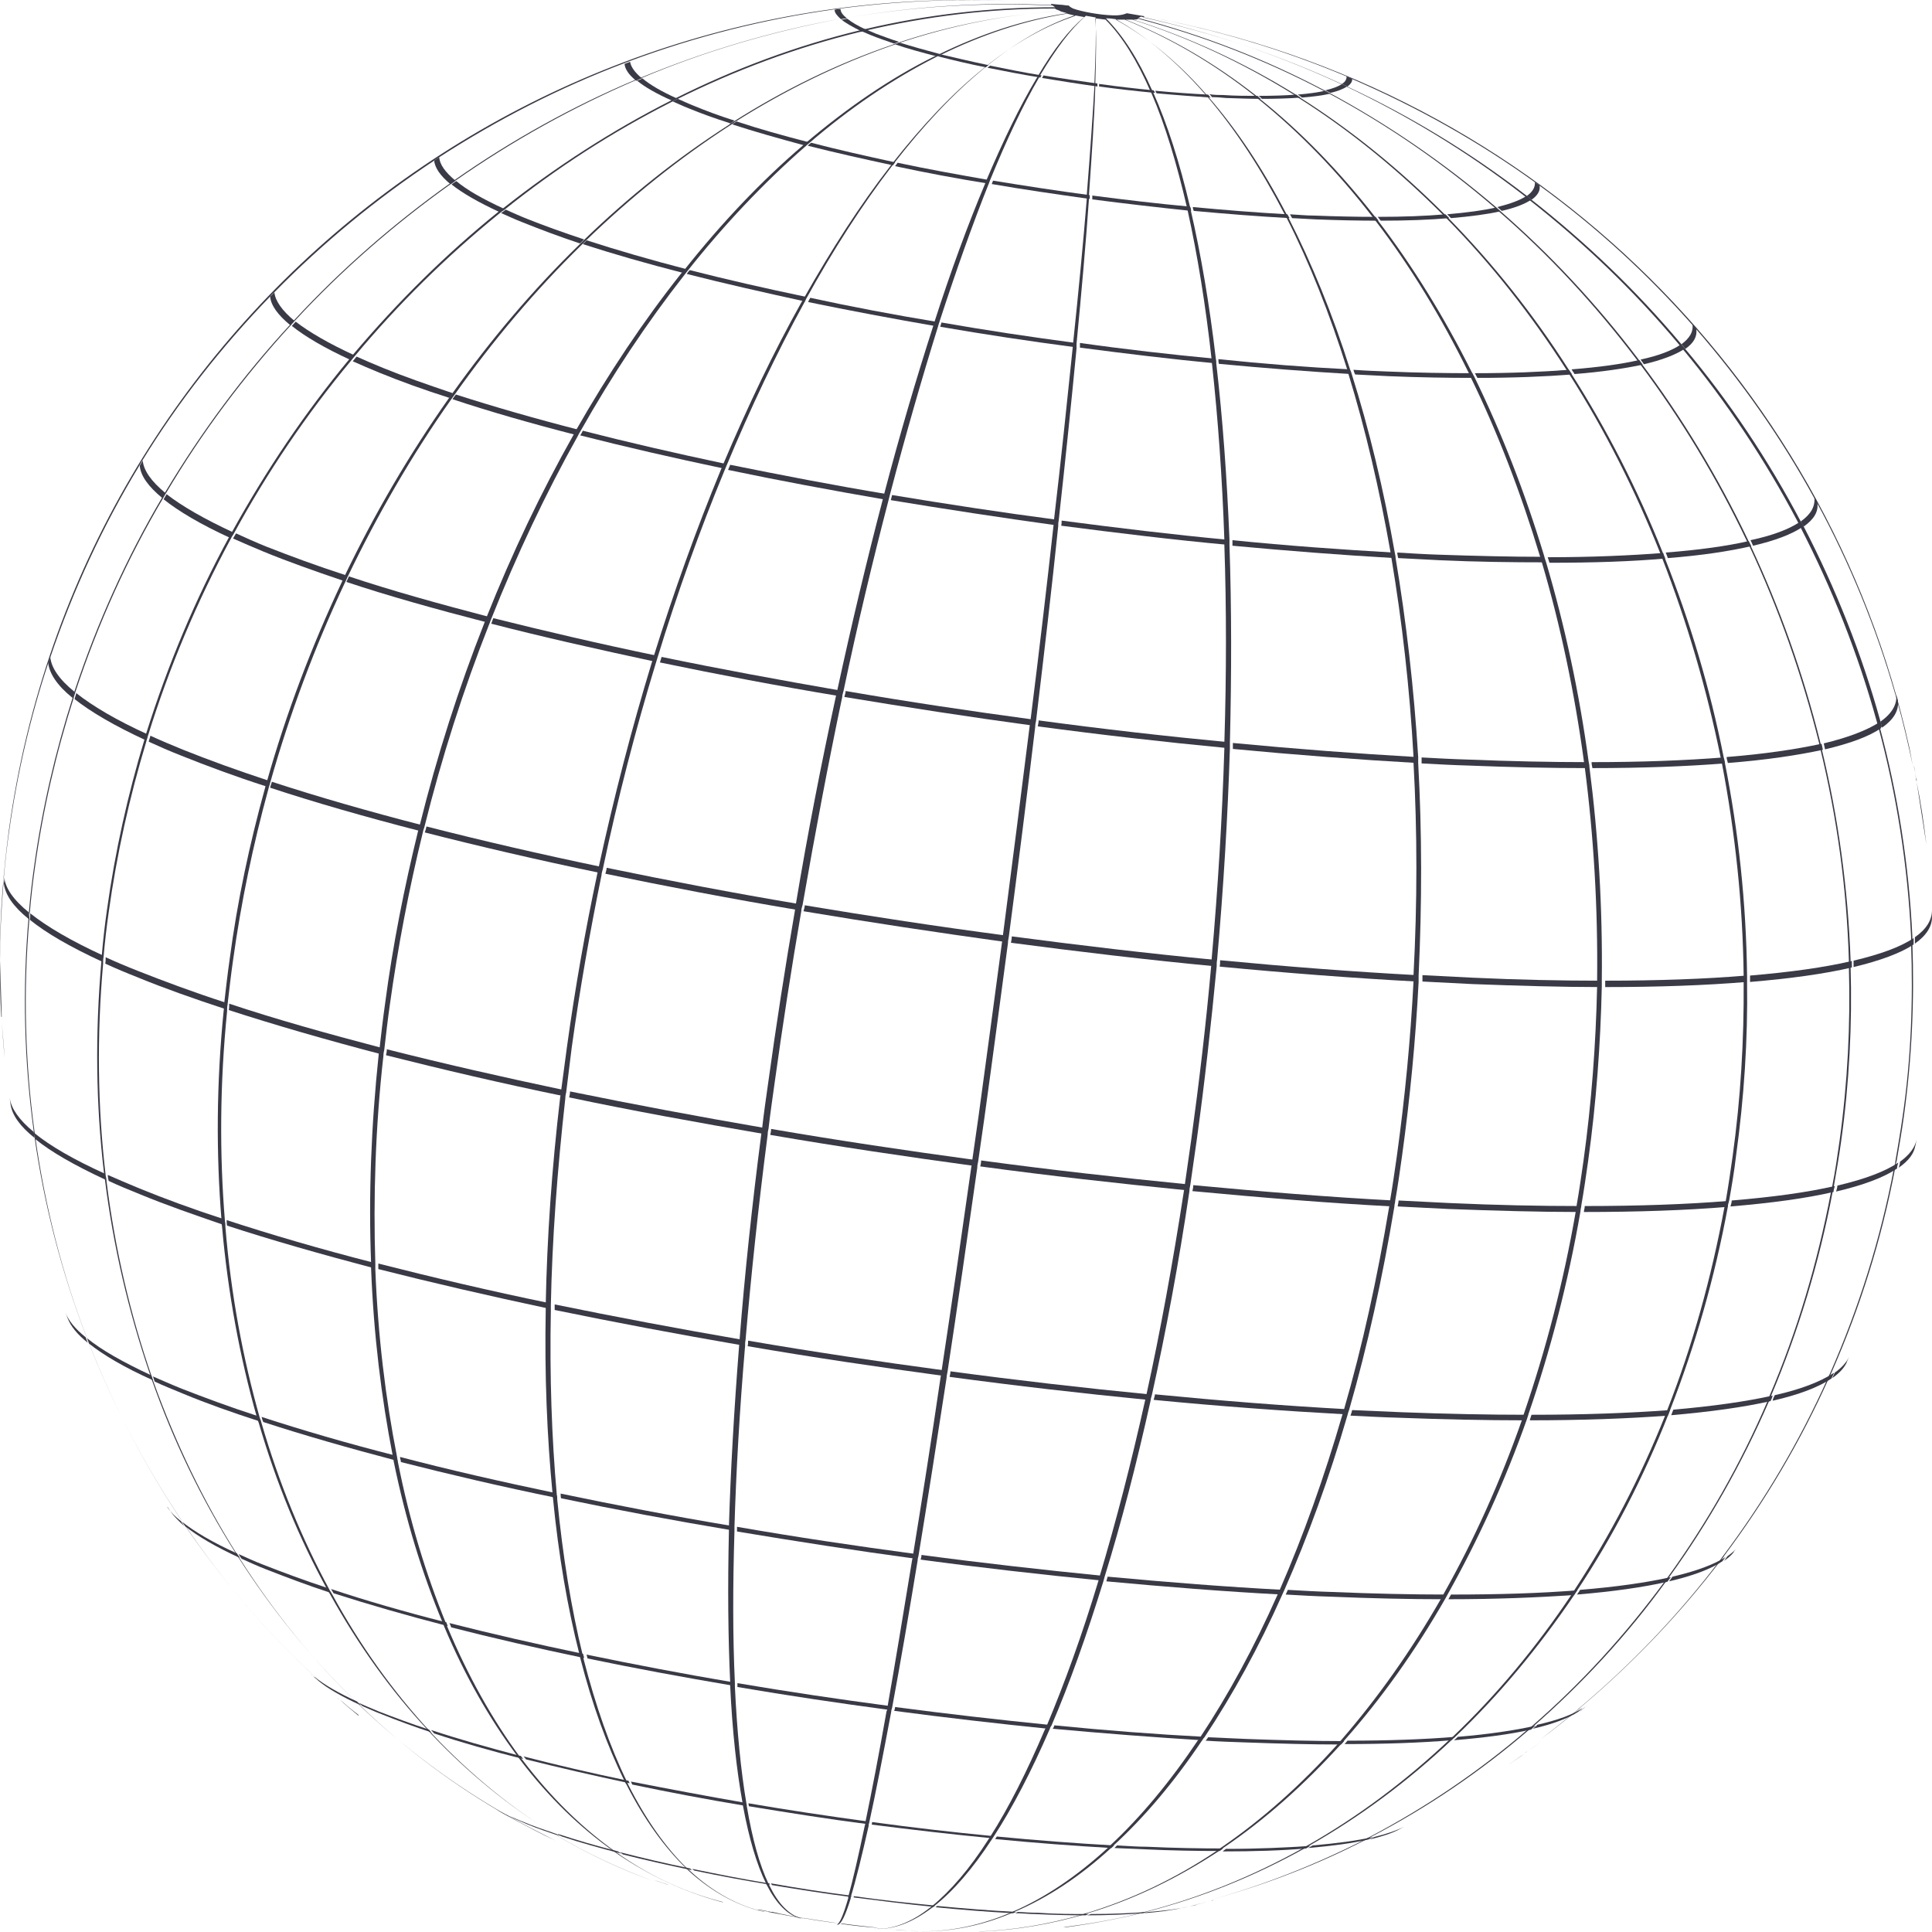 <svg width="422" height="422" viewBox="0 0 542 542" fill="none" xmlns="http://www.w3.org/2000/svg">
<path d="M250.979 541.386H251.457L254.803 541.625C252.055 541.506 249.186 541.267 246.199 540.908C246.079 540.908 245.84 540.908 245.721 540.908C247.394 541.028 249.186 541.267 250.86 541.386H250.979Z" fill="#3A3A47"/>
<path d="M212.736 535.649L215.723 536.247C215.723 536.247 215.365 536.247 215.245 536.247C214.409 536.127 213.572 535.888 212.736 535.769V535.649Z" fill="#3A3A47"/>
<path d="M235.921 539.713C239.148 540.191 242.494 540.549 245.721 540.788C245.84 540.788 245.96 540.788 246.199 540.788C242.852 540.43 239.387 540.071 236.04 539.593L235.921 539.713Z" fill="#3A3A47"/>
<path d="M215.604 536.247C215.604 536.247 215.962 536.247 216.202 536.367H216.68C219.548 537.084 222.536 537.562 225.523 538.159C225.523 538.159 225.284 538.159 225.165 538.159C221.818 537.562 218.592 536.964 215.484 536.367L215.604 536.247Z" fill="#3A3A47"/>
<path d="M225.523 538.16H225.762C228.989 538.757 232.216 539.235 235.562 539.594C232.096 539.116 228.75 538.638 225.404 538.04L225.523 538.16Z" fill="#3A3A47"/>
<path d="M291.254 536.605C289.342 536.605 287.549 536.486 285.637 536.366C285.398 536.366 285.159 536.605 284.8 536.725C286.712 536.725 288.505 536.964 290.298 536.964C295.317 537.203 300.098 537.322 304.4 537.322C304.758 537.322 305.117 537.083 305.475 536.964C301.054 536.964 296.273 536.964 291.134 536.605H291.254Z" fill="#3A3A47"/>
<path d="M262.93 534.693C262.93 534.693 262.572 534.932 262.452 535.052C269.862 535.769 277.152 536.366 284.203 536.725C284.442 536.725 284.681 536.486 285.039 536.366C277.869 536.008 270.459 535.41 262.93 534.693Z" fill="#3A3A47"/>
<path d="M215.724 528.359C208.314 527.164 201.143 525.73 194.212 524.296C194.331 524.415 194.57 524.654 194.809 524.774C201.621 526.208 208.672 527.523 215.963 528.718C215.963 528.598 215.843 528.359 215.724 528.24V528.359Z" fill="#3A3A47"/>
<path d="M262.213 534.574C254.684 533.857 247.035 533.02 239.506 531.945C239.506 532.064 239.506 532.184 239.506 532.303C247.035 533.259 254.564 534.216 261.854 534.933C261.974 534.933 262.213 534.694 262.332 534.574H262.213Z" fill="#3A3A47"/>
<path d="M138.998 507.564L140.671 508.521C141.627 508.999 142.703 509.596 143.898 510.074C143.42 509.835 143.061 509.596 142.583 509.357C141.269 508.76 140.074 508.162 138.998 507.564Z" fill="#3A3A47"/>
<path d="M146.647 511.03C145.332 510.552 144.137 509.955 142.942 509.477C143.42 509.716 143.778 509.955 144.256 510.194C145.332 510.672 146.527 511.15 147.842 511.747C150.71 512.942 153.817 514.018 157.164 515.094C156.805 514.854 156.446 514.615 156.088 514.496C152.622 513.301 149.395 512.225 146.647 511.03Z" fill="#3A3A47"/>
<path d="M238.908 531.825C231.26 530.869 223.731 529.674 216.321 528.359C216.321 528.479 216.441 528.598 216.56 528.837C223.85 530.033 231.26 531.228 238.789 532.184C238.789 532.064 238.789 531.945 238.789 531.825H238.908Z" fill="#3A3A47"/>
<path d="M331.887 535.172L333.68 534.813C330.692 535.53 326.868 536.008 322.327 536.367C321.849 536.367 321.49 536.606 321.012 536.725C325.314 536.367 329.019 535.889 331.887 535.172Z" fill="#3A3A47"/>
<path d="M156.566 514.616C156.566 514.616 157.283 515.094 157.642 515.213C162.661 516.886 168.278 518.44 174.253 519.994C174.014 519.755 173.656 519.635 173.417 519.396C167.322 517.842 161.585 516.169 156.566 514.496V514.616Z" fill="#3A3A47"/>
<path d="M306.073 536.964C306.073 536.964 305.356 537.203 304.998 537.322C310.854 537.322 316.112 537.083 320.534 536.725C321.012 536.725 321.37 536.486 321.848 536.366C317.307 536.725 311.929 536.964 305.954 536.964H306.073Z" fill="#3A3A47"/>
<path d="M173.895 519.635C173.895 519.635 174.492 519.994 174.732 520.233C180.827 521.786 187.28 523.221 194.092 524.655C193.973 524.535 193.734 524.296 193.614 524.177C186.683 522.743 180.109 521.189 174.014 519.635H173.895Z" fill="#3A3A47"/>
<path d="M368.218 517.723C368.218 517.723 367.382 518.201 367.023 518.44C373.716 517.843 379.333 517.126 383.874 516.05C384.352 515.811 384.83 515.572 385.189 515.333C380.647 516.409 374.911 517.126 368.218 517.723Z" fill="#3A3A47"/>
<path d="M88.206 470.516C88.206 470.516 89.043 471.234 89.401 471.592C92.031 473.743 95.974 476.014 101.233 478.404C100.874 478.046 100.516 477.687 100.157 477.329C94.899 474.938 90.835 472.548 88.206 470.397V470.516Z" fill="#3A3A47"/>
<path d="M209.15 505.772C198.155 503.86 187.4 501.828 177.002 499.796C177.122 500.035 177.241 500.394 177.361 500.633C187.639 502.784 198.275 504.816 209.15 506.608C209.15 506.369 209.15 506.13 209.031 505.772H209.15Z" fill="#3A3A47"/>
<path d="M367.621 517.842C360.809 518.32 352.921 518.679 343.958 518.679C343.6 518.918 343.241 519.157 343.002 519.396C351.846 519.396 359.614 519.157 366.426 518.559C366.784 518.32 367.263 518.081 367.621 517.842Z" fill="#3A3A47"/>
<path d="M87.011 469.561L88.326 470.756C88.326 470.756 88.923 471.234 89.162 471.473C88.804 471.114 88.326 470.756 87.967 470.397C87.609 470.158 87.25 469.8 87.011 469.561Z" fill="#3A3A47"/>
<path d="M176.166 499.557C165.888 497.406 156.088 495.135 146.886 492.745C147.125 492.984 147.364 493.343 147.603 493.582C156.685 495.852 166.485 498.123 176.644 500.274C176.524 500.035 176.405 499.677 176.166 499.438V499.557Z" fill="#3A3A47"/>
<path d="M392.36 513.301L393.913 512.465C391.762 513.54 389.013 514.496 385.548 515.333C385.07 515.572 384.592 515.811 384.233 516.05C387.579 515.214 390.328 514.377 392.36 513.301Z" fill="#3A3A47"/>
<path d="M121.191 486.172C121.191 486.172 120.594 485.575 120.355 485.216C115.216 483.543 110.435 481.75 106.133 480.077C104.221 479.241 102.308 478.524 100.635 477.687C100.994 478.046 101.352 478.404 101.711 478.643C103.384 479.36 105.177 480.197 107.089 480.914C111.272 482.587 116.052 484.38 121.191 486.053V486.172Z" fill="#3A3A47"/>
<path d="M243.689 511.03C232.336 509.477 221.102 507.804 209.987 505.892C209.987 506.131 209.987 506.37 210.107 506.728C221.102 508.521 232.216 510.313 243.45 511.748C243.45 511.509 243.45 511.27 243.569 511.03H243.689Z" fill="#3A3A47"/>
<path d="M146.049 492.626C136.966 490.235 128.481 487.845 120.952 485.335C121.191 485.694 121.549 485.933 121.788 486.292C129.318 488.801 137.683 491.191 146.766 493.462C146.527 493.104 146.288 492.865 146.049 492.506V492.626Z" fill="#3A3A47"/>
<path d="M342.165 519.277C342.165 519.277 342.882 518.799 343.121 518.56C336.548 518.56 329.378 518.44 321.729 518.082C318.98 518.082 316.112 517.843 313.363 517.723C313.124 517.962 312.885 518.201 312.646 518.44C315.515 518.56 318.263 518.679 321.012 518.799C328.661 519.157 335.712 519.277 342.165 519.277Z" fill="#3A3A47"/>
<path d="M278.586 515.094C267.352 514.018 255.998 512.704 244.645 511.15C244.645 511.389 244.645 511.628 244.525 511.867C255.759 513.301 266.993 514.616 278.227 515.691C278.347 515.452 278.466 515.213 278.705 514.974L278.586 515.094Z" fill="#3A3A47"/>
<path d="M312.527 517.723C301.89 517.126 290.776 516.289 279.661 515.213C279.542 515.452 279.303 515.691 279.183 515.93C290.298 517.006 301.293 517.843 311.81 518.44C312.049 518.201 312.288 517.962 312.527 517.723Z" fill="#3A3A47"/>
<path d="M46.975 422.712L47.931 424.147C48.768 425.342 50.082 426.656 51.636 428.09C51.397 427.612 51.038 427.254 50.8 426.776C49.126 425.461 47.812 424.147 46.975 422.832V422.712Z" fill="#3A3A47"/>
<path d="M443.988 479.48L445.302 478.404C445.063 478.643 444.705 478.882 444.346 479.121C443.868 479.48 443.51 479.838 443.151 480.197C443.51 479.958 443.749 479.719 443.988 479.48Z" fill="#3A3A47"/>
<path d="M66.336 435.739C59.524 432.632 54.504 429.644 51.039 426.896C51.397 427.374 51.636 427.732 51.995 428.21C55.461 430.959 60.48 433.947 67.292 437.054C67.053 436.576 66.694 436.217 66.455 435.739H66.336Z" fill="#3A3A47"/>
<path d="M337.863 487.248C324.239 486.531 310.136 485.455 295.795 484.021C295.676 484.38 295.556 484.738 295.317 484.977C309.539 486.292 323.641 487.367 337.146 488.204C337.385 487.845 337.624 487.487 337.863 487.248Z" fill="#3A3A47"/>
<path d="M92.747 446.734C92.747 446.734 92.269 445.897 92.03 445.539C85.457 443.388 79.362 441.117 73.865 438.966C71.355 438.01 69.084 436.934 66.933 435.978C67.172 436.456 67.411 436.815 67.77 437.293C69.921 438.249 72.192 439.324 74.701 440.28C80.199 442.432 86.174 444.702 92.747 446.853V446.734Z" fill="#3A3A47"/>
<path d="M431.2 484.021C431.2 484.021 430.364 484.738 430.005 484.977C435.742 483.662 440.044 481.989 442.793 480.197C443.271 479.838 443.63 479.48 443.988 479.121C441.239 481.033 436.937 482.587 431.081 483.902L431.2 484.021Z" fill="#3A3A47"/>
<path d="M163.498 463.943C150.352 461.194 137.803 458.326 126.091 455.338C126.21 455.697 126.449 456.055 126.569 456.534C138.161 459.521 150.71 462.389 163.856 465.138C163.856 464.78 163.617 464.421 163.617 464.063L163.498 463.943Z" fill="#3A3A47"/>
<path d="M294.481 483.902C280.139 482.468 265.559 480.794 251.099 478.882C251.099 479.241 250.979 479.599 250.859 479.958C265.32 481.87 279.781 483.543 294.003 484.977C294.122 484.619 294.242 484.26 294.481 484.021V483.902Z" fill="#3A3A47"/>
<path d="M376.226 489.399C376.226 489.399 376.823 488.802 377.062 488.443C368.696 488.443 359.494 488.204 349.694 487.846C346.109 487.726 342.524 487.487 338.938 487.368C338.699 487.726 338.46 488.085 338.221 488.324C341.807 488.563 345.392 488.682 348.977 488.802C358.777 489.16 367.74 489.399 376.106 489.399H376.226Z" fill="#3A3A47"/>
<path d="M125.015 455.1C113.303 452.112 102.547 449.005 92.867 445.778C93.106 446.136 93.345 446.614 93.584 446.973C103.265 450.08 114.02 453.187 125.613 456.175C125.493 455.817 125.254 455.339 125.135 454.98L125.015 455.1Z" fill="#3A3A47"/>
<path d="M408.254 487.248C399.53 487.965 389.491 488.324 378.018 488.324C377.779 488.682 377.421 489.041 377.182 489.28C388.535 489.28 398.574 488.921 407.179 488.204C407.537 487.846 407.896 487.487 408.254 487.248Z" fill="#3A3A47"/>
<path d="M249.903 478.643C235.443 476.731 220.982 474.58 206.88 472.189C206.88 472.548 206.88 472.907 206.88 473.265C220.862 475.655 235.323 477.806 249.664 479.719C249.664 479.36 249.784 479.002 249.903 478.643Z" fill="#3A3A47"/>
<path d="M205.685 471.951C191.583 469.561 177.839 466.931 164.573 464.183C164.573 464.541 164.812 464.9 164.812 465.258C177.958 468.007 191.583 470.517 205.685 472.907C205.685 472.548 205.685 472.19 205.685 471.831V471.951Z" fill="#3A3A47"/>
<path d="M430.722 484.141C424.866 485.455 417.576 486.531 408.971 487.248C408.613 487.606 408.254 487.965 407.896 488.204C416.501 487.487 423.671 486.531 429.527 485.216C429.886 484.858 430.244 484.499 430.722 484.26V484.141Z" fill="#3A3A47"/>
<path d="M155.968 418.888C140.552 415.661 125.852 412.315 112.228 408.729C112.228 409.208 112.467 409.686 112.467 410.164C126.091 413.629 140.791 417.095 156.088 420.202C156.088 419.724 156.088 419.246 155.968 418.888Z" fill="#3A3A47"/>
<path d="M442.434 446.136C432.276 446.973 420.444 447.331 407.059 447.331C406.82 447.809 406.581 448.168 406.342 448.646C419.608 448.646 431.439 448.168 441.598 447.451C441.837 446.973 442.195 446.614 442.434 446.136Z" fill="#3A3A47"/>
<path d="M359.972 446.017C343.958 445.18 327.465 443.866 310.734 442.312C310.614 442.79 310.495 443.149 310.375 443.627C327.107 445.18 343.599 446.495 359.494 447.331C359.733 446.853 359.853 446.495 360.092 446.017H359.972Z" fill="#3A3A47"/>
<path d="M405.147 448.646C405.147 448.646 405.625 447.809 405.864 447.331C396.064 447.331 385.308 447.092 373.835 446.614C369.653 446.495 365.47 446.256 361.287 446.017C361.048 446.495 360.928 446.853 360.689 447.331C364.872 447.57 369.055 447.809 373.238 447.929C384.711 448.407 395.228 448.646 405.147 448.646Z" fill="#3A3A47"/>
<path d="M484.263 436.695C481.036 438.846 475.897 440.759 469.204 442.312C468.846 442.79 468.607 443.149 468.248 443.627C474.941 442.073 479.96 440.161 483.187 438.01C483.546 437.532 483.785 437.173 484.143 436.695H484.263Z" fill="#3A3A47"/>
<path d="M468.727 442.432C461.914 443.985 453.429 445.18 443.271 446.017C443.032 446.495 442.673 446.854 442.434 447.332C452.473 446.495 460.958 445.3 467.77 443.746C468.129 443.268 468.368 442.91 468.727 442.432Z" fill="#3A3A47"/>
<path d="M72.79 398.691C72.79 398.691 72.55 397.735 72.311 397.257C64.543 394.747 57.492 392.118 51.039 389.608C48.051 388.413 45.422 387.218 42.912 386.143C43.032 386.621 43.27 387.099 43.39 387.577C45.9 388.772 48.648 389.847 51.517 391.042C57.851 393.672 64.902 396.181 72.67 398.691H72.79Z" fill="#3A3A47"/>
<path d="M42.315 385.784C34.427 382.079 28.451 378.733 24.388 375.386C24.627 375.864 24.747 376.342 24.985 376.94C29.049 380.167 34.905 383.632 42.912 387.218C42.792 386.74 42.553 386.262 42.434 385.784H42.315Z" fill="#3A3A47"/>
<path d="M486.414 435.261L487.49 433.946C486.773 434.902 485.817 435.739 484.621 436.575C484.263 437.054 484.024 437.412 483.665 437.89C484.86 437.054 485.817 436.217 486.414 435.38V435.261Z" fill="#3A3A47"/>
<path d="M111.033 408.371C97.409 404.905 84.74 401.2 73.387 397.496C73.507 397.974 73.626 398.452 73.865 398.93C85.219 402.635 97.767 406.22 111.391 409.805C111.391 409.327 111.152 408.849 111.152 408.371H111.033Z" fill="#3A3A47"/>
<path d="M18.412 368.335L19.01 369.889C19.846 372.04 21.639 374.311 24.627 376.701C24.388 376.223 24.268 375.745 24.029 375.148C21.041 372.757 19.249 370.487 18.412 368.335Z" fill="#3A3A47"/>
<path d="M257.074 435.978C240.104 433.708 223.253 431.198 206.76 428.33C206.76 428.808 206.76 429.166 206.76 429.644C223.253 432.393 240.104 435.022 256.955 437.293C256.955 436.815 257.074 436.456 257.194 435.978H257.074Z" fill="#3A3A47"/>
<path d="M205.326 428.09C188.834 425.341 172.7 422.234 157.283 419.007C157.283 419.485 157.283 419.963 157.403 420.322C172.819 423.549 188.834 426.536 205.207 429.285C205.207 428.807 205.207 428.329 205.207 427.971L205.326 428.09Z" fill="#3A3A47"/>
<path d="M309.3 442.073C292.569 440.4 275.479 438.488 258.508 436.217C258.508 436.695 258.389 437.054 258.269 437.532C275.12 439.803 292.091 441.715 308.822 443.388C308.941 442.91 309.061 442.551 309.181 442.073H309.3Z" fill="#3A3A47"/>
<path d="M29.407 329.255C20.683 325.311 14.11 321.487 9.688 317.902C9.688 318.499 9.808 318.977 9.927 319.575C14.349 323.16 20.803 326.865 29.527 330.928C29.527 330.331 29.407 329.853 29.288 329.255H29.407Z" fill="#3A3A47"/>
<path d="M208.314 375.865C190.268 372.757 172.58 369.411 155.61 365.945C155.61 366.423 155.61 367.021 155.61 367.499C172.461 370.965 190.148 374.311 208.194 377.418C208.194 376.94 208.194 376.343 208.314 375.865Z" fill="#3A3A47"/>
<path d="M62.631 343.477C62.631 343.477 62.631 342.401 62.511 341.923C54.026 339.175 46.258 336.306 39.207 333.438C35.98 332.123 32.992 330.809 30.244 329.614C30.244 330.211 30.363 330.689 30.483 331.287C33.231 332.602 36.219 333.797 39.446 335.111C46.378 337.979 54.265 340.728 62.631 343.596V343.477Z" fill="#3A3A47"/>
<path d="M497.289 391.52C489.76 393.193 480.438 394.508 469.443 395.464C469.204 395.942 469.085 396.42 468.846 397.018C479.96 396.061 489.282 394.747 496.692 393.074C496.931 392.596 497.17 392.118 497.289 391.52Z" fill="#3A3A47"/>
<path d="M377.54 396.898C377.54 396.898 377.779 395.942 378.018 395.345C360.45 394.388 342.404 392.954 324 391.162C324 391.64 323.761 392.118 323.641 392.715C342.046 394.508 360.092 395.823 377.54 396.779V396.898Z" fill="#3A3A47"/>
<path d="M2.757 308.341L2.996 310.014C3.474 312.883 5.625 315.99 9.688 319.217C9.688 318.619 9.569 318.141 9.449 317.543C5.386 314.197 3.235 311.09 2.757 308.222V308.341Z" fill="#3A3A47"/>
<path d="M514.379 385.187C510.794 387.577 505.297 389.728 497.887 391.401C497.648 391.879 497.409 392.357 497.289 392.955C504.699 391.282 510.196 389.13 513.782 386.74C514.021 386.262 514.26 385.784 514.499 385.187H514.379Z" fill="#3A3A47"/>
<path d="M265.081 384.469C246.438 381.959 227.914 379.211 209.868 376.104C209.868 376.582 209.868 377.179 209.748 377.657C227.794 380.764 246.318 383.513 264.962 386.023C264.962 385.545 265.081 385.067 265.201 384.469H265.081Z" fill="#3A3A47"/>
<path d="M468.368 395.583C457.134 396.42 444.227 396.898 429.647 396.898C429.527 397.376 429.288 397.854 429.169 398.452C443.749 398.452 456.656 397.974 467.89 397.137C468.129 396.659 468.248 396.062 468.487 395.583H468.368Z" fill="#3A3A47"/>
<path d="M518.084 382.079L518.801 380.525C518.084 382.079 516.77 383.633 514.738 385.067C514.499 385.545 514.26 386.142 514.021 386.62C516.052 385.186 517.367 383.752 518.084 382.199V382.079Z" fill="#3A3A47"/>
<path d="M154.176 365.587C137.325 362.121 121.191 358.296 106.133 354.472C106.133 354.95 106.133 355.548 106.133 356.026C121.191 359.85 137.205 363.555 154.056 367.14C154.056 366.662 154.056 366.065 154.056 365.587H154.176Z" fill="#3A3A47"/>
<path d="M104.818 354.233C89.879 350.409 76.016 346.346 63.587 342.282C63.587 342.76 63.587 343.358 63.707 343.836C76.136 347.899 89.999 351.843 104.938 355.787C104.938 355.309 104.938 354.711 104.938 354.233H104.818Z" fill="#3A3A47"/>
<path d="M427.854 398.452C427.854 398.452 428.213 397.496 428.332 396.898C417.576 396.898 405.864 396.659 393.196 396.181C388.655 395.942 383.994 395.823 379.333 395.583C379.213 396.062 379.094 396.54 378.855 397.137C383.516 397.376 388.057 397.615 392.599 397.735C405.147 398.213 416.859 398.452 427.615 398.452H427.854Z" fill="#3A3A47"/>
<path d="M322.327 391.162C303.922 389.369 285.278 387.218 266.635 384.708C266.635 385.186 266.515 385.784 266.396 386.262C284.92 388.771 303.683 390.923 321.968 392.715C321.968 392.237 322.207 391.759 322.327 391.162Z" fill="#3A3A47"/>
<path d="M442.912 340.011C442.912 340.011 443.151 338.816 443.151 338.338C431.917 338.338 419.847 338.099 406.701 337.501C401.92 337.262 397.14 337.023 392.36 336.784C392.36 337.382 392.121 337.979 392.121 338.457C396.901 338.696 401.681 338.935 406.462 339.174C419.488 339.652 431.678 340.011 442.912 340.011Z" fill="#3A3A47"/>
<path d="M390.925 336.784C372.76 335.828 353.877 334.275 334.756 332.482C334.756 333.079 334.636 333.677 334.517 334.155C353.638 335.948 372.401 337.501 390.686 338.457C390.686 337.86 390.925 337.262 390.925 336.784Z" fill="#3A3A47"/>
<path d="M158.359 305.831C140.791 302.127 124.059 298.302 108.523 294.358C108.523 294.956 108.403 295.554 108.284 296.032C123.94 299.975 140.671 303.919 158.12 307.505C158.12 306.907 158.239 306.309 158.359 305.831Z" fill="#3A3A47"/>
<path d="M484.86 336.904C473.268 337.86 459.763 338.338 444.585 338.338C444.585 338.936 444.346 339.534 444.346 340.012C459.524 340.012 473.029 339.534 484.621 338.577C484.621 337.98 484.86 337.382 484.98 336.904H484.86Z" fill="#3A3A47"/>
<path d="M273.686 325.431C254.325 322.802 235.084 319.934 216.321 316.707C216.321 317.305 216.202 317.902 216.082 318.38C234.845 321.607 254.086 324.475 273.447 327.104C273.447 326.507 273.567 325.909 273.686 325.431Z" fill="#3A3A47"/>
<path d="M214.648 316.468C195.885 313.242 177.48 309.776 159.912 306.19C159.912 306.788 159.793 307.386 159.673 307.864C177.241 311.568 195.646 314.915 214.409 318.141C214.409 317.544 214.528 316.946 214.648 316.468Z" fill="#3A3A47"/>
<path d="M532.545 326.148C528.84 328.658 523.104 330.809 515.455 332.602C515.455 333.2 515.216 333.797 515.096 334.275C522.745 332.482 528.482 330.331 532.186 327.822C532.186 327.224 532.425 326.626 532.545 326.148Z" fill="#3A3A47"/>
<path d="M28.929 268.066C19.846 263.884 13.154 259.94 8.493 256.235C8.493 256.832 8.493 257.43 8.373 258.028C12.915 261.732 19.727 265.676 28.81 269.859C28.81 269.261 28.81 268.664 28.929 268.066Z" fill="#3A3A47"/>
<path d="M333.083 332.243C313.961 330.331 294.6 328.18 275.24 325.551C275.24 326.148 275.12 326.746 275.001 327.224C294.361 329.853 313.722 332.004 332.844 333.917C332.844 333.319 332.963 332.721 333.083 332.243Z" fill="#3A3A47"/>
<path d="M1.203 246.077C1.203 246.077 1.203 247.272 1.083 247.869C1.442 250.977 3.713 254.323 8.015 257.789C8.015 257.191 8.015 256.594 8.134 255.996C3.713 252.411 1.442 249.064 1.203 246.077Z" fill="#3A3A47"/>
<path d="M62.99 283.005C62.99 283.005 62.99 281.81 63.109 281.213C54.265 278.344 46.258 275.357 38.968 272.488C35.622 271.174 32.514 269.859 29.646 268.544C29.646 269.142 29.646 269.74 29.527 270.337C32.395 271.652 35.502 272.966 38.849 274.281C46.139 277.269 54.265 280.137 62.99 283.005Z" fill="#3A3A47"/>
<path d="M107.208 294C91.672 289.937 77.211 285.874 64.304 281.571C64.304 282.169 64.304 282.766 64.185 283.364C77.092 287.547 91.552 291.73 107.089 295.793C107.089 295.195 107.089 294.598 107.328 294.12L107.208 294Z" fill="#3A3A47"/>
<path d="M537.326 321.487L537.684 319.694C537.206 321.965 535.652 323.997 533.023 325.909C533.023 326.506 532.784 327.104 532.665 327.582C535.413 325.67 536.967 323.638 537.326 321.367V321.487Z" fill="#3A3A47"/>
<path d="M514.738 332.721C506.97 334.514 497.289 335.828 485.816 336.785C485.816 337.382 485.577 337.98 485.458 338.458C496.931 337.502 506.611 336.187 514.379 334.394C514.379 333.797 514.618 333.199 514.738 332.721Z" fill="#3A3A47"/>
<path d="M282.171 262.449C263.169 259.939 244.286 257.071 225.762 253.964C225.762 254.561 225.523 255.159 225.404 255.637C243.928 258.744 262.93 261.613 281.932 264.242C281.932 263.644 282.052 263.047 282.171 262.449Z" fill="#3A3A47"/>
<path d="M340.731 269.262C321.968 267.469 302.846 265.198 283.844 262.688C283.844 263.286 283.725 263.884 283.605 264.481C302.607 266.991 321.729 269.262 340.612 271.054C340.612 270.457 340.612 269.859 340.731 269.262Z" fill="#3A3A47"/>
<path d="M519.399 269.62C511.75 271.412 502.189 272.727 490.955 273.683C490.955 274.281 490.955 274.878 490.955 275.476C502.309 274.52 511.87 273.205 519.518 271.412C519.518 270.815 519.518 270.217 519.518 269.62H519.399Z" fill="#3A3A47"/>
<path d="M74.702 220.621C74.702 220.621 75.06 219.546 75.18 218.948C66.456 216.08 58.568 213.211 51.397 210.343C48.17 209.029 45.063 207.714 42.195 206.399C42.075 206.997 41.836 207.475 41.717 208.073C44.585 209.387 47.573 210.702 50.919 212.016C58.09 214.885 66.097 217.872 74.702 220.621Z" fill="#3A3A47"/>
<path d="M41.478 206.04C32.514 201.977 25.942 198.033 21.4 194.448C21.281 195.045 21.041 195.523 20.922 196.121C25.463 199.706 32.156 203.65 41 207.713C41.119 207.116 41.358 206.638 41.478 206.04Z" fill="#3A3A47"/>
<path d="M397.498 273.564C379.572 272.608 361.048 271.174 342.285 269.381C342.285 269.978 342.285 270.576 342.165 271.174C360.928 272.966 379.572 274.4 397.379 275.356C397.379 274.759 397.379 274.161 397.379 273.564H397.498Z" fill="#3A3A47"/>
<path d="M224.089 253.606C205.565 250.498 187.519 247.033 170.19 243.447C170.19 244.045 169.951 244.523 169.832 245.12C187.161 248.706 205.207 252.172 223.731 255.279C223.731 254.681 223.97 254.084 223.97 253.606H224.089Z" fill="#3A3A47"/>
<path d="M20.444 195.763C20.444 195.763 20.802 194.687 20.922 194.089C16.62 190.624 14.349 187.277 14.11 184.29C13.871 184.887 13.751 185.365 13.512 185.963C13.871 188.95 16.022 192.297 20.324 195.763H20.444Z" fill="#3A3A47"/>
<path d="M168.756 243.208C151.547 239.623 135.054 235.798 119.637 231.854C119.518 232.452 119.398 232.93 119.159 233.528C134.576 237.471 151.069 241.296 168.278 244.881C168.398 244.284 168.517 243.686 168.637 243.208H168.756Z" fill="#3A3A47"/>
<path d="M449.007 276.91C449.007 276.91 449.007 275.715 449.007 275.118C438.012 275.118 426.061 274.879 413.154 274.281C408.493 274.042 403.832 273.803 399.052 273.564C399.052 274.162 399.052 274.759 399.052 275.357C403.832 275.596 408.493 275.835 413.154 276.074C426.061 276.552 438.012 276.91 449.007 276.91Z" fill="#3A3A47"/>
<path d="M541.986 257.071V255.279C541.986 258.147 540.433 260.657 537.206 262.927C537.206 263.525 537.206 264.123 537.206 264.72C540.433 262.449 542.106 259.82 541.986 257.071Z" fill="#3A3A47"/>
<path d="M489.88 273.683C478.407 274.639 465.261 275.117 450.322 275.117C450.322 275.715 450.322 276.312 450.322 276.91C465.261 276.91 478.526 276.432 489.999 275.476C489.999 274.878 489.999 274.281 489.999 273.683H489.88Z" fill="#3A3A47"/>
<path d="M536.847 263.167C533.142 265.676 527.525 267.708 519.996 269.501C519.996 270.098 519.996 270.696 519.996 271.293C527.525 269.501 533.262 267.349 536.847 264.959C536.847 264.362 536.847 263.764 536.847 263.167Z" fill="#3A3A47"/>
<path d="M118.442 231.496C103.145 227.552 89.043 223.489 76.255 219.306C76.136 219.904 75.897 220.382 75.777 220.979C88.445 225.162 102.667 229.225 117.964 233.169C118.084 232.572 118.203 232.094 118.442 231.496Z" fill="#3A3A47"/>
<path d="M65.499 149.393C57.253 145.568 51.038 141.983 46.736 138.637C46.497 139.115 46.139 139.593 45.9 140.071C50.082 143.417 56.297 147.122 64.663 150.946C64.902 150.468 65.141 149.99 65.499 149.512V149.393Z" fill="#3A3A47"/>
<path d="M397.379 212.374C380.648 211.418 363.438 210.104 345.87 208.431C345.87 209.028 345.87 209.506 345.87 210.104C363.438 211.777 380.767 213.092 397.499 214.048C397.499 213.45 397.499 212.972 397.499 212.374H397.379Z" fill="#3A3A47"/>
<path d="M289.82 201.858C272.132 199.468 254.445 196.838 237.235 193.851C237.235 194.329 236.996 194.926 236.877 195.524C254.206 198.392 271.893 201.141 289.581 203.531C289.581 202.933 289.7 202.455 289.82 201.858Z" fill="#3A3A47"/>
<path d="M184.173 183.931C168.039 180.585 152.742 176.999 138.401 173.414C138.161 173.892 138.042 174.49 137.803 174.968C152.144 178.673 167.561 182.138 183.695 185.604C183.814 185.126 184.053 184.528 184.173 184.05V183.931Z" fill="#3A3A47"/>
<path d="M45.541 139.712C45.541 139.712 46.139 138.756 46.378 138.278C42.434 135.051 40.283 131.944 40.044 129.195C39.805 129.673 39.446 130.151 39.207 130.629C39.446 133.498 41.597 136.485 45.661 139.832L45.541 139.712Z" fill="#3A3A47"/>
<path d="M445.541 215.482C445.541 215.482 445.422 214.406 445.302 213.809C435.025 213.809 423.91 213.57 411.959 213.092C407.657 212.972 403.235 212.733 398.813 212.494C398.813 213.092 398.813 213.57 398.813 214.167C403.235 214.406 407.657 214.645 411.959 214.765C423.91 215.243 435.144 215.482 445.422 215.482H445.541Z" fill="#3A3A47"/>
<path d="M344.436 208.192C326.868 206.519 309.061 204.487 291.374 202.097C291.374 202.575 291.254 203.172 291.135 203.77C308.942 206.16 326.749 208.192 344.317 209.865C344.317 209.267 344.317 208.789 344.317 208.192H344.436Z" fill="#3A3A47"/>
<path d="M527.526 202.455C527.526 202.455 527.884 203.531 528.004 204.128C531.23 201.858 532.784 199.348 532.425 196.48C532.306 195.882 532.067 195.404 531.947 194.807C532.306 197.555 530.752 200.185 527.526 202.455Z" fill="#3A3A47"/>
<path d="M483.426 212.494C472.79 213.331 460.48 213.809 446.498 213.809C446.498 214.406 446.617 214.884 446.737 215.482C460.719 215.482 473.029 215.004 483.785 214.167C483.785 213.57 483.546 213.092 483.426 212.494Z" fill="#3A3A47"/>
<path d="M96.214 162.897C96.214 162.897 96.692 161.822 96.931 161.344C88.804 158.715 81.394 155.966 74.702 153.337C71.714 152.142 68.846 150.827 66.216 149.632C65.978 150.11 65.619 150.588 65.38 151.066C68.009 152.261 70.877 153.456 73.985 154.771C80.677 157.519 88.087 160.149 96.214 162.897Z" fill="#3A3A47"/>
<path d="M235.801 193.731C218.592 190.743 201.741 187.636 185.607 184.29C185.488 184.768 185.249 185.365 185.129 185.843C201.263 189.189 218.114 192.416 235.443 195.284C235.443 194.806 235.682 194.209 235.801 193.731Z" fill="#3A3A47"/>
<path d="M510.914 208.67C503.743 210.224 494.899 211.538 484.382 212.375C484.382 212.972 484.621 213.45 484.741 214.048C495.377 213.211 504.221 211.897 511.392 210.343C511.272 209.746 511.153 209.267 511.033 208.67H510.914Z" fill="#3A3A47"/>
<path d="M527.286 202.575C523.821 204.845 518.562 206.877 511.631 208.55C511.75 209.148 511.87 209.626 511.989 210.223C519.04 208.55 524.299 206.638 527.765 204.248L527.286 202.575Z" fill="#3A3A47"/>
<path d="M137.205 173.056C122.984 169.351 109.718 165.646 97.886 161.702C97.647 162.18 97.409 162.778 97.169 163.256C109.001 167.2 122.267 170.904 136.608 174.609C136.847 174.131 137.086 173.534 137.205 173.056Z" fill="#3A3A47"/>
<path d="M162.422 120.591C149.873 117.364 138.281 114.018 127.884 110.671C127.525 111.149 127.286 111.508 126.928 111.986C137.325 115.452 149.037 118.798 161.585 122.025C161.824 121.547 162.063 121.069 162.303 120.71L162.422 120.591Z" fill="#3A3A47"/>
<path d="M490.597 151.783C484.382 153.217 476.495 154.292 467.292 155.009C467.531 155.488 467.651 155.966 467.89 156.563C477.212 155.846 485.099 154.651 491.314 153.217C491.075 152.739 490.836 152.261 490.597 151.783Z" fill="#3A3A47"/>
<path d="M126.091 111.628C126.091 111.628 126.689 110.791 127.047 110.313C119.996 107.923 113.423 105.652 107.567 103.262C104.938 102.186 102.428 101.111 100.038 100.035C99.679 100.513 99.321 100.872 98.962 101.35C101.352 102.425 103.862 103.501 106.491 104.577C112.347 106.967 118.92 109.357 126.091 111.628Z" fill="#3A3A47"/>
<path d="M344.436 151.424C329.019 149.99 313.364 148.078 297.827 146.046C297.827 146.524 297.827 147.002 297.708 147.481C313.364 149.512 329.019 151.424 344.556 152.858C344.556 152.38 344.556 151.902 344.556 151.305L344.436 151.424Z" fill="#3A3A47"/>
<path d="M390.926 155.01C376.226 154.173 361.168 153.098 345.751 151.544C345.751 152.022 345.751 152.5 345.751 153.098C361.168 154.532 376.465 155.727 391.165 156.563C391.165 156.085 391.045 155.607 390.926 155.01Z" fill="#3A3A47"/>
<path d="M504.938 146.405C501.95 148.437 497.289 150.23 491.075 151.544C491.314 152.022 491.553 152.5 491.792 153.098C498.006 151.664 502.667 149.871 505.655 147.839C505.416 147.361 505.177 146.883 504.938 146.405Z" fill="#3A3A47"/>
<path d="M203.653 130.152C189.551 127.164 176.046 124.057 163.498 120.83C163.259 121.308 163.019 121.786 162.78 122.145C175.449 125.371 188.953 128.479 203.175 131.466C203.414 130.988 203.533 130.51 203.772 130.032L203.653 130.152Z" fill="#3A3A47"/>
<path d="M296.512 145.808C280.976 143.776 265.44 141.386 250.262 138.876C250.143 139.354 250.023 139.832 249.904 140.31C265.081 142.82 280.737 145.21 296.273 147.361C296.273 146.883 296.273 146.405 296.393 145.927L296.512 145.808Z" fill="#3A3A47"/>
<path d="M433.471 157.758C433.471 157.758 433.112 156.802 432.993 156.205C423.91 156.205 414.11 155.966 403.593 155.607C399.769 155.488 395.945 155.249 392.001 155.01C392.001 155.488 392.12 155.966 392.24 156.563C396.184 156.802 400.008 156.922 403.833 157.161C414.349 157.639 424.269 157.758 433.351 157.758H433.471Z" fill="#3A3A47"/>
<path d="M248.947 138.637C233.77 136.127 219.07 133.259 204.848 130.391C204.609 130.869 204.49 131.347 204.251 131.825C218.472 134.812 233.292 137.561 248.469 140.19C248.589 139.712 248.708 139.234 248.828 138.756L248.947 138.637Z" fill="#3A3A47"/>
<path d="M509.838 141.027C509.838 141.027 509.36 140.071 509.001 139.593C509.24 142.102 508.045 144.254 505.177 146.285C505.416 146.763 505.655 147.241 506.014 147.719C508.882 145.688 510.197 143.537 509.838 141.027Z" fill="#3A3A47"/>
<path d="M99.44 99.677C92.15 96.33 86.653 93.104 82.948 90.235C82.589 90.594 82.231 91.072 81.872 91.43C85.577 94.418 91.075 97.645 98.365 100.991C98.723 100.513 99.082 100.155 99.44 99.677Z" fill="#3A3A47"/>
<path d="M81.513 91.192C81.513 91.192 82.231 90.355 82.589 89.996C79.123 87.128 77.211 84.379 76.972 81.989C76.614 82.348 76.255 82.826 75.777 83.184C76.016 85.694 77.928 88.323 81.394 91.192H81.513Z" fill="#3A3A47"/>
<path d="M466.575 155.129C457.253 155.846 446.378 156.324 434.188 156.324C434.308 156.802 434.547 157.28 434.666 157.878C446.976 157.878 457.851 157.519 467.173 156.683C466.934 156.204 466.814 155.726 466.575 155.129Z" fill="#3A3A47"/>
<path d="M440.164 103.74C432.515 104.338 423.791 104.696 413.752 104.696C413.991 105.174 414.23 105.533 414.469 106.011C424.508 106.011 433.352 105.652 441 105.055C440.761 104.577 440.403 104.218 440.164 103.74Z" fill="#3A3A47"/>
<path d="M471.475 96.689C468.965 98.362 465.261 99.796 460.241 100.872C460.6 101.35 460.839 101.708 461.197 102.186C466.217 100.991 470.041 99.557 472.551 97.884C472.192 97.406 471.834 97.047 471.475 96.569V96.689Z" fill="#3A3A47"/>
<path d="M162.781 68.246C162.781 68.246 163.498 67.528 163.856 67.17C158.12 65.258 152.742 63.346 147.961 61.433C145.81 60.597 143.778 59.641 141.866 58.804C141.388 59.163 141.03 59.521 140.552 59.76C142.464 60.597 144.496 61.553 146.647 62.389C151.427 64.302 156.805 66.333 162.542 68.246H162.781Z" fill="#3A3A47"/>
<path d="M301.771 96.211C289.103 94.537 276.435 92.625 264.125 90.474C264.006 90.833 263.886 91.311 263.767 91.669C276.196 93.82 288.864 95.733 301.651 97.406C301.651 96.928 301.651 96.569 301.771 96.091V96.211Z" fill="#3A3A47"/>
<path d="M141.388 58.565C135.413 55.816 130.991 53.307 128.003 50.797C127.525 51.155 127.047 51.394 126.688 51.753C129.676 54.143 134.218 56.772 140.193 59.521C140.671 59.163 141.03 58.804 141.508 58.565H141.388Z" fill="#3A3A47"/>
<path d="M378.616 103.62C366.665 103.023 354.355 102.067 341.807 100.752C341.807 101.23 341.807 101.589 341.926 102.067C354.475 103.262 366.904 104.218 378.975 104.935C378.855 104.457 378.736 104.098 378.616 103.62Z" fill="#3A3A47"/>
<path d="M340.851 100.633C328.302 99.438 315.634 98.004 302.966 96.211C302.966 96.689 302.966 97.047 302.966 97.525C315.754 99.199 328.541 100.752 341.09 101.947C341.09 101.469 341.09 101.111 340.97 100.633H340.851Z" fill="#3A3A47"/>
<path d="M192.658 75.535C182.5 72.906 173.058 70.157 164.573 67.409C164.215 67.767 163.856 68.126 163.498 68.484C171.983 71.233 181.544 73.982 191.822 76.611C192.18 76.252 192.419 75.894 192.778 75.535H192.658Z" fill="#3A3A47"/>
<path d="M413.632 106.011C413.632 106.011 413.154 105.174 413.035 104.696C405.625 104.696 397.738 104.577 389.133 104.218C386.026 104.099 382.918 103.979 379.691 103.74C379.811 104.218 379.93 104.577 380.169 105.055C383.396 105.174 386.504 105.413 389.611 105.533C398.216 105.891 406.223 106.011 413.632 106.011Z" fill="#3A3A47"/>
<path d="M263.169 90.355C250.859 88.323 238.789 86.052 227.316 83.543C227.077 83.901 226.838 84.379 226.718 84.738C238.311 87.128 250.381 89.398 262.81 91.55C262.93 91.191 263.049 90.713 263.169 90.355Z" fill="#3A3A47"/>
<path d="M475.897 92.267C475.897 92.267 475.18 91.43 474.822 91.072C475.061 93.103 473.985 94.896 471.714 96.569C472.073 97.047 472.431 97.406 472.79 97.884C475.18 96.211 476.136 94.418 475.897 92.386V92.267Z" fill="#3A3A47"/>
<path d="M226.24 83.303C214.767 80.913 203.772 78.404 193.495 75.774C193.136 76.133 192.897 76.492 192.658 76.85C202.936 79.479 214.05 81.989 225.523 84.499C225.762 84.14 226.001 83.662 226.24 83.303Z" fill="#3A3A47"/>
<path d="M459.883 100.991C454.744 102.186 448.41 103.023 440.881 103.62C441.12 104.098 441.478 104.457 441.717 104.935C449.366 104.337 455.7 103.381 460.839 102.306C460.48 101.828 460.241 101.469 459.883 100.991Z" fill="#3A3A47"/>
<path d="M126.449 51.634C126.449 51.634 127.405 51.036 127.764 50.678C124.896 48.287 123.342 46.136 123.223 44.105C122.745 44.463 122.267 44.702 121.788 45.061C122.027 47.092 123.462 49.243 126.33 51.634H126.449Z" fill="#3A3A47"/>
<path d="M178.556 22.592C178.556 22.592 179.512 22.114 180.11 21.995C178.078 20.322 177.002 18.768 176.763 17.334C176.285 17.573 175.688 17.692 175.21 17.931C175.329 19.366 176.405 21.039 178.556 22.712V22.592Z" fill="#3A3A47"/>
<path d="M226.957 39.921C219.548 38.009 212.736 36.097 206.641 34.065C206.282 34.304 205.804 34.544 205.446 34.902C211.66 36.934 218.472 38.846 226.001 40.877C226.36 40.639 226.599 40.28 226.957 40.041V39.921Z" fill="#3A3A47"/>
<path d="M419.727 58.206C416.022 59.043 411.481 59.641 405.984 60.119C406.342 60.477 406.701 60.836 407.059 61.194C412.557 60.716 417.218 60.119 420.922 59.282C420.564 58.924 420.086 58.565 419.727 58.206Z" fill="#3A3A47"/>
<path d="M189.909 27.612C185.607 25.7 182.38 23.788 180.229 21.995C179.751 22.234 179.273 22.473 178.675 22.593C180.827 24.385 184.173 26.297 188.475 28.21C188.953 27.971 189.431 27.732 189.909 27.493V27.612Z" fill="#3A3A47"/>
<path d="M405.506 60.119C400.008 60.597 393.674 60.836 386.503 60.836C386.742 61.194 387.101 61.553 387.34 61.911C394.63 61.911 401.084 61.672 406.581 61.194C406.223 60.836 405.864 60.477 405.506 60.119Z" fill="#3A3A47"/>
<path d="M277.749 50.558C268.906 49.004 260.181 47.45 251.816 45.658C251.577 46.016 251.338 46.255 251.099 46.614C259.464 48.407 268.308 50.08 277.271 51.514C277.391 51.155 277.51 50.916 277.63 50.558H277.749Z" fill="#3A3A47"/>
<path d="M204.848 34.663C204.848 34.663 205.685 34.185 206.043 33.827C201.86 32.512 198.036 31.078 194.57 29.644C193.017 29.046 191.582 28.329 190.148 27.731C189.67 27.971 189.192 28.209 188.714 28.448C190.148 29.046 191.582 29.763 193.136 30.361C196.602 31.795 200.546 33.229 204.729 34.544L204.848 34.663Z" fill="#3A3A47"/>
<path d="M386.743 61.911C386.743 61.911 386.145 61.194 385.906 60.836C380.647 60.836 374.911 60.716 368.696 60.477C366.426 60.477 364.155 60.238 361.884 60.119C362.123 60.477 362.243 60.836 362.482 61.194C364.753 61.314 367.023 61.433 369.294 61.553C375.509 61.792 381.365 61.911 386.743 61.911Z" fill="#3A3A47"/>
<path d="M305.715 54.741C296.632 53.545 287.43 52.111 278.586 50.677C278.466 51.036 278.347 51.275 278.227 51.633C287.191 53.187 296.393 54.502 305.715 55.816C305.715 55.458 305.715 55.099 305.715 54.741Z" fill="#3A3A47"/>
<path d="M429.527 56.056C429.527 56.056 428.691 55.339 428.213 54.98C426.42 56.175 423.791 57.131 420.086 58.087C420.444 58.446 420.922 58.804 421.281 59.163C424.986 58.326 427.735 57.251 429.527 56.056Z" fill="#3A3A47"/>
<path d="M333.8 57.967C324.717 57.131 315.634 56.055 306.432 54.86C306.432 55.218 306.432 55.577 306.432 55.935C315.634 57.131 324.956 58.206 334.158 59.162C334.158 58.804 334.039 58.445 333.919 58.087L333.8 57.967Z" fill="#3A3A47"/>
<path d="M361.168 60.119C352.563 59.641 343.6 58.923 334.636 58.087C334.636 58.445 334.756 58.804 334.875 59.163C343.958 59.999 353.041 60.716 361.765 61.194C361.526 60.836 361.407 60.477 361.168 60.119Z" fill="#3A3A47"/>
<path d="M431.917 51.992C431.917 51.992 430.961 51.394 430.603 51.036C430.722 52.47 430.005 53.784 428.332 54.98C428.81 55.338 429.169 55.697 429.647 56.055C431.32 54.86 432.156 53.545 431.917 52.111V51.992Z" fill="#3A3A47"/>
<path d="M251.099 45.538C242.852 43.746 234.845 41.953 227.555 40.041C227.197 40.28 226.838 40.639 226.599 40.878C234.128 42.79 242.135 44.582 250.501 46.375C250.74 46.017 250.979 45.778 251.218 45.419L251.099 45.538Z" fill="#3A3A47"/>
<path d="M307.866 23.429C302.727 22.712 297.708 21.995 292.688 21.158C292.688 21.397 292.449 21.636 292.33 21.875C297.469 22.712 302.607 23.548 307.866 24.265C307.866 24.026 307.866 23.787 307.866 23.548V23.429Z" fill="#3A3A47"/>
<path d="M292.21 21.158C287.191 20.322 282.41 19.366 277.749 18.41C277.51 18.649 277.271 18.768 277.032 19.007C281.813 19.963 286.713 20.919 291.852 21.756C291.971 21.517 292.091 21.278 292.21 21.158Z" fill="#3A3A47"/>
<path d="M277.391 18.29C272.73 17.334 268.308 16.258 264.125 15.302C263.767 15.422 263.408 15.661 263.05 15.78C267.232 16.856 271.774 17.931 276.554 18.888C276.793 18.648 277.032 18.529 277.271 18.29H277.391Z" fill="#3A3A47"/>
<path d="M323.641 25.341C318.622 24.863 313.483 24.266 308.344 23.549C308.344 23.788 308.344 24.027 308.344 24.266C313.602 24.983 318.861 25.581 324 26.058C324 25.82 323.761 25.581 323.641 25.341Z" fill="#3A3A47"/>
<path d="M353.758 27.732C353.758 27.732 353.041 27.254 352.802 26.895C349.814 26.895 346.587 26.895 343.121 26.656C341.807 26.656 340.612 26.656 339.297 26.417C339.536 26.656 339.775 26.895 340.014 27.254C341.329 27.254 342.643 27.373 343.958 27.493C347.543 27.612 350.77 27.732 353.877 27.732H353.758Z" fill="#3A3A47"/>
<path d="M263.767 15.183C259.703 14.107 255.879 13.032 252.413 11.956C251.935 12.076 251.577 12.315 251.099 12.434C254.564 13.629 258.508 14.705 262.691 15.78C263.05 15.661 263.408 15.422 263.767 15.302V15.183Z" fill="#3A3A47"/>
<path d="M363.677 26.536C360.57 26.775 357.104 26.895 353.041 26.895C353.399 27.134 353.758 27.373 353.997 27.731C358.06 27.731 361.765 27.612 364.872 27.373C364.514 27.134 364.036 26.895 363.677 26.536Z" fill="#3A3A47"/>
<path d="M371.684 25.461C369.653 25.939 367.023 26.297 364.036 26.537C364.514 26.776 364.872 27.015 365.231 27.373C368.338 27.134 370.967 26.776 373.118 26.297C372.64 26.058 372.162 25.82 371.684 25.58V25.461Z" fill="#3A3A47"/>
<path d="M376.345 23.668C375.389 24.266 373.835 24.863 371.804 25.341C372.282 25.581 372.76 25.82 373.238 26.058C375.269 25.581 376.823 24.983 377.899 24.266C377.421 24.027 376.823 23.788 376.345 23.549V23.668Z" fill="#3A3A47"/>
<path d="M338.939 26.537C334.158 26.297 329.139 25.939 324.119 25.461C324.119 25.7 324.358 25.939 324.478 26.178C329.617 26.656 334.756 27.015 339.656 27.373C339.417 27.134 339.178 26.895 338.939 26.537Z" fill="#3A3A47"/>
<path d="M250.859 12.195C250.859 12.195 251.696 11.956 252.174 11.717C249.784 11 247.752 10.163 245.721 9.446C244.884 9.088 244.047 8.729 243.211 8.371C242.733 8.371 242.255 8.61 241.657 8.729C242.494 9.088 243.33 9.446 244.167 9.805C246.199 10.641 248.35 11.358 250.74 12.195H250.859Z" fill="#3A3A47"/>
<path d="M235.921 5.383C235.921 5.383 236.996 5.144 237.594 5.144C236.399 4.188 235.801 3.351 235.801 2.515C235.204 2.515 234.726 2.634 234.128 2.754C234.128 3.59 234.845 4.427 236.04 5.502L235.921 5.383Z" fill="#3A3A47"/>
<path d="M379.333 22.114C379.333 22.114 378.257 21.637 377.779 21.398C377.779 22.234 377.421 22.951 376.465 23.549C376.943 23.788 377.54 24.027 378.018 24.266C378.975 23.549 379.453 22.832 379.333 21.995V22.114Z" fill="#3A3A47"/>
<path d="M243.091 8.371C240.701 7.295 238.909 6.22 237.713 5.264C237.116 5.264 236.638 5.503 236.04 5.503C237.235 6.459 239.148 7.534 241.538 8.729C242.016 8.61 242.494 8.49 243.091 8.371Z" fill="#3A3A47"/>
<path d="M0.486 286.471C0.725 289.936 0.964 293.402 1.322 296.868L0.486 286.471Z" fill="#3A3A47"/>
<path d="M0.486 285.276L0.008 269.381C0.008 274.639 0.008 280.017 0.366 285.276H0.486Z" fill="#3A3A47"/>
<path d="M100.516 481.272C98.723 479.838 97.05 478.404 95.377 476.851C96.452 477.687 97.408 478.643 98.484 479.48L100.635 481.153L100.516 481.272Z" fill="#3A3A47"/>
<path d="M94.66 476.373C94.66 476.373 95.018 476.731 95.257 476.851C95.018 476.731 94.899 476.492 94.66 476.373Z" fill="#3A3A47"/>
<path d="M187.28 528.718C185.966 528.24 184.651 527.881 183.456 527.403C184.532 527.762 185.607 528.12 186.683 528.479L187.4 528.718H187.28Z" fill="#3A3A47"/>
<path d="M340.492 533.02C340.492 533.02 340.014 533.14 339.775 533.259C340.014 533.259 340.253 533.14 340.492 533.02Z" fill="#3A3A47"/>
<path d="M335.473 534.335C336.907 533.976 338.341 533.618 339.655 533.259C337.743 533.737 335.712 534.335 333.799 534.813L335.473 534.454V534.335Z" fill="#3A3A47"/>
<path d="M528.003 204.009C528.003 204.009 527.764 202.933 527.525 202.336C522.267 183.334 514.977 165.048 506.014 147.719C505.775 147.241 505.536 146.763 505.177 146.285C496.094 129.076 485.219 112.703 472.67 97.764C472.312 97.286 471.953 96.928 471.595 96.45C459.046 81.511 444.944 68.006 429.527 55.936C429.049 55.577 428.691 55.219 428.213 54.86C412.676 42.909 395.825 32.631 377.899 24.265C377.421 24.026 376.943 23.788 376.345 23.549C358.777 15.422 340.253 9.207 320.773 4.905C320.892 4.785 321.012 4.666 321.012 4.546C340.851 8.132 359.733 13.868 377.66 21.397C378.138 21.636 378.735 21.875 379.213 22.114C397.498 30.002 414.708 39.682 430.483 51.036C430.961 51.394 431.439 51.633 431.798 51.992C447.573 63.465 461.914 76.611 474.702 91.072C475.061 91.55 475.419 91.908 475.778 92.267C488.446 106.847 499.56 122.622 508.882 139.593C509.121 140.071 509.36 140.549 509.718 141.027C518.921 157.997 526.33 176.043 531.708 194.807C531.828 195.285 532.067 195.882 532.186 196.48C533.859 202.455 535.294 208.55 536.608 214.765L535.652 209.745C512.587 105.532 427.615 21.636 316.112 3.71C316.112 3.71 314.797 4.427 312.168 4.307C308.344 4.188 303.324 3.232 301.054 2.395C300.337 2.037 299.978 1.798 299.859 1.559C299.022 1.559 298.186 1.32 297.349 1.32C153.22 -12.783 22.476 88.801 2.517 232.691C0.964 244.403 0.008 255.996 0.008 267.588V269.5C0.008 262.33 0.366 255.159 0.964 247.869C0.964 247.271 0.964 246.674 1.083 246.076C1.442 241.894 1.92 237.711 2.517 233.528C4.788 217.155 8.493 201.26 13.512 186.082C13.751 185.485 13.871 185.007 14.11 184.409C20.564 165.407 28.929 147.361 39.088 130.63C39.327 130.152 39.685 129.673 39.924 129.195C50.202 112.464 62.273 97.167 75.777 83.184C76.136 82.826 76.494 82.347 76.972 81.989C90.596 68.126 105.535 55.816 121.789 45.06C122.267 44.702 122.745 44.463 123.223 44.104C139.476 33.587 156.925 24.624 175.21 17.692C175.688 17.453 176.285 17.334 176.763 17.095C195.048 10.283 214.289 5.383 234.009 2.634C234.606 2.634 235.084 2.515 235.682 2.395C254.923 -0.115 274.762 -0.712 294.839 1.081C294.839 1.2 294.959 1.439 295.198 1.559C275.598 0.603 256.357 1.798 237.474 5.024C236.877 5.024 236.399 5.263 235.801 5.263C216.56 8.729 197.797 14.346 179.87 21.756C179.392 21.995 178.914 22.234 178.317 22.353C160.51 29.883 143.539 39.324 127.645 50.438C127.167 50.797 126.688 51.036 126.33 51.394C110.555 62.628 95.855 75.416 82.589 89.757C82.231 90.116 81.872 90.594 81.514 90.952C68.248 105.293 56.536 121.069 46.378 138.039C46.139 138.517 45.78 138.995 45.541 139.473C35.502 156.444 27.256 174.729 20.922 193.85C20.802 194.448 20.564 194.926 20.444 195.524C15.544 210.821 11.839 226.716 9.569 243.089C8.971 247.271 8.493 251.454 8.134 255.637C8.134 256.235 8.134 256.832 8.015 257.43C6.222 277.866 6.82 297.944 9.449 317.304C9.449 317.902 9.569 318.38 9.688 318.978C12.437 338.338 17.337 356.982 24.149 374.789C24.388 375.267 24.507 375.745 24.746 376.342C31.678 394.03 40.402 410.761 50.8 426.298C51.039 426.776 51.397 427.134 51.636 427.612C62.153 443.029 74.343 457.37 87.967 470.038C88.326 470.397 88.804 470.755 89.162 471.114C90.955 472.787 92.867 474.46 94.779 476.133C92.987 474.58 91.194 473.026 89.401 471.353C89.043 470.994 88.684 470.636 88.206 470.277C74.582 457.609 62.392 443.388 51.875 427.851C51.517 427.373 51.278 427.015 50.919 426.537C40.522 411 31.797 394.269 24.866 376.581C24.627 376.103 24.507 375.625 24.268 375.028C17.456 357.34 12.676 338.577 9.927 319.217C9.927 318.619 9.808 318.141 9.688 317.543C7.059 298.183 6.461 278.105 8.254 257.669C8.254 257.071 8.254 256.474 8.373 255.876C8.732 251.693 9.21 247.51 9.808 243.328C12.078 226.955 15.783 211.06 20.683 195.763C20.802 195.165 21.041 194.687 21.161 194.089C27.495 174.968 35.741 156.683 45.78 139.712C46.019 139.234 46.378 138.756 46.617 138.278C56.656 121.308 68.487 105.532 81.633 91.191C81.992 90.833 82.35 90.355 82.709 89.996C95.974 75.655 110.674 62.867 126.449 51.633C126.928 51.275 127.406 51.036 127.764 50.677C143.659 39.563 160.629 30.122 178.436 22.473C178.914 22.234 179.392 21.995 179.99 21.875C197.797 14.346 216.56 8.849 235.801 5.263C236.279 5.263 236.877 5.024 237.474 5.024C256.237 1.798 275.479 0.483 295.078 1.439C295.317 1.559 295.676 1.798 296.034 2.037C277.988 2.037 260.181 4.068 242.852 8.132C242.374 8.132 241.896 8.371 241.299 8.49C223.492 12.793 206.163 19.246 189.67 27.492C189.192 27.731 188.714 27.97 188.236 28.209C171.744 36.575 155.968 46.733 141.149 58.445C140.671 58.804 140.313 59.163 139.835 59.401C125.135 71.233 111.511 84.738 99.082 99.437C98.723 99.915 98.365 100.274 98.006 100.752C85.697 115.571 74.702 131.825 65.141 149.154C64.902 149.632 64.663 150.11 64.304 150.588C54.863 167.917 47.095 186.441 41 205.801C40.88 206.399 40.641 206.877 40.522 207.475C35.861 222.891 32.276 238.906 30.005 255.279C29.407 259.461 28.929 263.644 28.571 267.827C28.571 268.425 28.571 269.022 28.451 269.62C26.659 290.056 26.898 309.895 29.168 329.016C29.168 329.614 29.288 330.092 29.407 330.69C31.797 349.811 36.1 368.096 42.075 385.545C42.195 386.023 42.434 386.501 42.553 386.979C48.648 404.308 56.536 420.561 65.977 435.5C66.216 435.978 66.455 436.336 66.814 436.814C76.375 451.753 87.37 465.258 99.799 477.328C100.157 477.687 100.516 478.045 100.874 478.404C113.423 490.355 127.286 500.752 142.225 509.238C142.703 509.477 143.061 509.716 143.539 509.955C147.244 511.986 150.949 513.899 154.773 515.811L155.968 516.408C151.786 514.496 147.842 512.345 143.778 510.194C143.3 509.955 142.942 509.716 142.464 509.477C127.525 500.991 113.662 490.594 101.233 478.643C100.874 478.285 100.516 477.926 100.157 477.687C87.728 465.736 76.733 452.112 67.292 437.293C67.053 436.815 66.814 436.456 66.455 435.978C57.014 421.039 49.246 404.786 43.031 387.576C42.912 387.098 42.673 386.62 42.553 386.142C36.578 368.813 32.276 350.528 29.885 331.407C29.885 330.809 29.766 330.331 29.646 329.733C27.376 310.612 27.137 290.654 28.929 270.337C28.929 269.739 28.929 269.142 29.049 268.544C29.407 264.361 29.885 260.179 30.483 255.996C32.754 239.623 36.339 223.608 41 208.192C41.119 207.594 41.358 207.116 41.478 206.519C47.453 187.158 55.341 168.634 64.663 151.305C64.902 150.827 65.141 150.349 65.499 149.871C74.941 132.542 85.936 116.288 98.245 101.469C98.604 100.991 98.962 100.633 99.321 100.154C111.63 85.335 125.374 71.831 139.954 59.999C140.432 59.641 140.791 59.282 141.269 59.043C155.968 47.212 171.744 37.053 188.236 28.687C188.714 28.448 189.192 28.209 189.67 27.97C206.163 19.724 223.492 13.271 241.179 8.968C241.657 8.968 242.135 8.729 242.733 8.61C260.062 4.546 277.749 2.395 295.795 2.395C295.915 2.395 296.034 2.395 296.273 2.634C296.632 2.754 296.99 2.873 297.468 3.112C282.052 4.068 266.635 7.056 251.696 12.075C251.218 12.195 250.86 12.315 250.381 12.554C234.965 17.812 220.026 25.102 205.685 34.185C205.326 34.424 204.848 34.663 204.49 35.022C190.148 44.224 176.405 55.099 163.498 67.648C163.139 68.006 162.781 68.365 162.422 68.723C149.515 81.272 137.564 95.374 126.688 110.671C126.33 111.149 126.091 111.508 125.732 111.986C114.857 127.403 105.057 144.134 96.572 161.822C96.333 162.3 96.094 162.778 95.855 163.375C87.489 181.182 80.319 199.945 74.821 219.426C74.702 220.023 74.463 220.501 74.343 221.099C70.041 236.635 66.575 252.769 64.424 269.142C63.826 273.325 63.348 277.508 62.87 281.69C62.87 282.288 62.87 282.885 62.751 283.483C60.719 303.8 60.599 323.519 62.153 342.402C62.153 342.88 62.153 343.477 62.273 343.955C63.946 362.838 67.292 380.764 72.072 397.615C72.192 398.093 72.311 398.571 72.55 399.049C77.45 415.9 83.904 431.556 91.791 445.897C92.031 446.256 92.27 446.734 92.509 447.092C100.396 461.314 109.599 474.221 120.115 485.455C120.354 485.814 120.713 486.053 120.952 486.411C131.469 497.526 143.181 507.086 155.849 514.735C156.207 514.974 156.566 515.213 156.925 515.333C165.29 520.233 174.014 524.296 183.097 527.642C174.134 524.415 165.529 520.352 157.283 515.572C156.925 515.333 156.566 515.094 156.207 514.974C143.539 507.325 131.947 497.765 121.43 486.65C121.191 486.292 120.832 486.053 120.593 485.694C110.196 474.46 100.994 461.553 93.226 447.331C92.987 446.973 92.748 446.495 92.509 446.136C84.74 431.795 78.287 416.139 73.387 399.288C73.267 398.81 73.148 398.332 72.909 397.854C68.129 381.003 64.782 363.077 63.229 344.194C63.229 343.716 63.229 343.119 63.109 342.641C61.556 323.758 61.675 304.039 63.707 283.722C63.707 283.124 63.707 282.527 63.826 281.929C64.304 277.747 64.782 273.564 65.38 269.381C67.65 253.008 70.997 236.994 75.299 221.338C75.419 220.74 75.658 220.262 75.777 219.665C81.275 200.184 88.326 181.421 96.691 163.614C96.93 163.136 97.169 162.658 97.409 162.061C105.894 144.373 115.574 127.642 126.449 112.225C126.808 111.747 127.047 111.388 127.406 110.91C138.281 95.494 150.232 81.391 163.02 68.843C163.378 68.484 163.737 68.126 164.095 67.767C176.883 55.338 190.626 44.343 204.848 35.141C205.207 34.902 205.685 34.663 206.043 34.304C220.384 25.222 235.323 17.931 250.501 12.673C250.979 12.554 251.338 12.315 251.816 12.195C266.754 7.176 281.932 4.068 297.349 3.112C297.946 3.351 298.664 3.471 299.381 3.71C287.191 5.502 275.001 9.566 263.05 15.422C262.691 15.541 262.332 15.78 261.974 15.9C249.664 21.995 237.713 30.241 226.121 40.041C225.762 40.28 225.404 40.638 225.165 40.877C213.572 50.797 202.458 62.509 191.941 75.774C191.582 76.133 191.343 76.492 190.985 76.85C180.468 90.116 170.668 104.815 161.585 120.71C161.346 121.188 161.107 121.666 160.868 122.025C151.905 137.92 143.659 155.129 136.488 173.175C136.249 173.653 136.13 174.251 135.891 174.729C128.72 192.894 122.625 211.896 117.725 231.616C117.606 232.213 117.486 232.691 117.247 233.289C113.423 248.945 110.196 265.078 108.045 281.451C107.447 285.634 106.969 289.817 106.491 294C106.491 294.597 106.372 295.195 106.252 295.673C104.101 315.99 103.384 335.589 104.101 354.233C104.101 354.711 104.101 355.309 104.101 355.787C104.818 374.311 106.969 391.998 110.196 408.491C110.196 408.969 110.435 409.447 110.435 409.925C113.781 426.298 118.442 441.475 124.179 455.219C124.298 455.578 124.537 456.056 124.657 456.414C130.393 470.038 137.325 482.228 145.213 492.745C145.452 493.104 145.691 493.343 145.93 493.701C153.817 504.099 162.781 512.823 172.58 519.635C172.819 519.874 173.178 519.994 173.417 520.233C182.5 526.328 192.18 530.869 202.577 533.618H202.936C192.539 530.989 182.858 526.567 173.895 520.352C173.656 520.113 173.297 519.994 173.058 519.755C163.378 512.942 154.534 504.218 146.647 493.821C146.408 493.582 146.169 493.223 145.93 492.984C138.161 482.467 131.349 470.277 125.613 456.653C125.493 456.295 125.254 455.817 125.135 455.458C119.518 441.714 114.857 426.537 111.63 410.164C111.63 409.686 111.391 409.208 111.391 408.73C108.164 392.357 106.013 374.669 105.296 356.145C105.296 355.667 105.296 355.07 105.296 354.592C104.699 335.948 105.296 316.348 107.567 296.151C107.567 295.554 107.686 294.956 107.806 294.478C108.284 290.295 108.762 286.112 109.36 281.929C111.63 265.556 114.737 249.423 118.562 233.767C118.681 233.169 118.801 232.691 119.04 232.094C123.94 212.374 130.035 193.372 137.205 175.207C137.444 174.729 137.564 174.131 137.803 173.653C144.974 155.607 153.1 138.398 162.063 122.383C162.303 121.905 162.542 121.427 162.781 121.069C171.744 105.174 181.544 90.474 191.941 77.209C192.18 76.85 192.539 76.492 192.778 76.133C203.175 62.987 214.289 51.275 225.762 41.236C226.121 40.997 226.36 40.638 226.718 40.399C238.191 30.48 250.142 22.353 262.332 16.139C262.691 15.9 263.05 15.78 263.408 15.661C275.24 9.805 287.31 5.741 299.381 3.829C300.098 4.068 300.934 4.188 301.771 4.427C293.405 7.176 284.92 11.956 276.554 18.649C276.315 18.888 276.076 19.007 275.837 19.246C267.232 26.178 258.747 35.141 250.381 45.777C250.142 46.136 249.903 46.375 249.664 46.733C241.299 57.489 233.292 69.918 225.523 83.662C225.284 84.021 225.045 84.499 224.806 84.857C217.038 98.72 209.748 114.018 202.816 130.391C202.577 130.869 202.458 131.347 202.219 131.825C195.407 148.317 189.073 165.885 183.336 184.29C183.217 184.768 182.978 185.365 182.858 185.843C177.241 204.248 172.222 223.608 167.919 243.447C167.8 244.045 167.68 244.642 167.561 245.12C164.215 260.896 161.346 277.149 159.076 293.522C158.478 297.705 158 301.888 157.403 306.07C157.403 306.668 157.283 307.266 157.164 307.744C154.773 327.941 153.459 347.421 153.1 365.826C153.1 366.304 153.1 366.901 153.1 367.379C152.742 385.664 153.459 402.993 155.012 419.008C155.012 419.486 155.012 419.964 155.132 420.322C156.686 436.217 159.195 450.917 162.542 464.063C162.542 464.421 162.781 464.78 162.781 465.138C166.127 478.165 170.31 489.757 175.21 499.677C175.329 499.916 175.449 500.274 175.688 500.513C180.588 510.194 186.324 518.201 192.658 524.296C192.778 524.415 193.017 524.654 193.136 524.774C199.59 530.63 206.641 534.574 214.289 536.366C214.409 536.366 214.648 536.366 214.767 536.366H215.126C215.126 536.366 214.767 536.366 214.528 536.366C206.999 534.693 199.948 530.749 193.614 524.893C193.495 524.774 193.256 524.535 193.017 524.415C186.802 518.44 181.185 510.433 176.285 500.752C176.166 500.513 176.046 500.155 175.927 499.916C171.146 490.116 167.083 478.524 163.737 465.497C163.737 465.138 163.498 464.78 163.498 464.421C160.271 451.275 157.881 436.575 156.327 420.681C156.327 420.203 156.327 419.725 156.207 419.366C154.773 403.352 154.176 386.023 154.534 367.738C154.534 367.26 154.534 366.662 154.534 366.184C154.893 347.779 156.327 328.419 158.598 308.102C158.598 307.505 158.717 306.907 158.837 306.429C159.315 302.246 159.912 298.063 160.39 293.88C162.661 277.508 165.529 261.254 168.756 245.479C168.756 244.881 168.995 244.403 169.115 243.806C173.297 223.967 178.317 204.606 183.934 186.202C184.053 185.724 184.292 185.126 184.412 184.648C190.029 166.244 196.363 148.676 203.175 132.183C203.414 131.705 203.533 131.227 203.773 130.749C210.585 114.376 217.875 99.079 225.523 85.096C225.762 84.738 226.001 84.26 226.121 83.901C233.77 70.038 241.777 57.609 250.023 46.853C250.262 46.494 250.501 46.255 250.74 45.897C258.986 35.261 267.352 26.297 275.957 19.246C276.196 19.007 276.435 18.888 276.674 18.649C284.92 11.956 293.286 7.056 301.532 4.307C302.368 4.427 303.324 4.666 304.161 4.785C299.978 8.251 295.556 13.868 291.134 21.397C291.015 21.636 290.895 21.875 290.776 21.995C286.115 29.763 281.454 39.443 276.674 50.677C276.554 51.036 276.435 51.275 276.315 51.633C271.535 62.987 266.754 76.013 262.093 90.474C261.974 90.833 261.854 91.311 261.735 91.669C257.074 106.13 252.413 121.905 247.991 138.756C247.991 139.234 247.752 139.712 247.633 140.19C243.211 157.041 238.908 175.087 234.845 193.85C234.845 194.328 234.606 194.926 234.487 195.404C230.423 214.167 226.599 233.647 223.253 253.725C223.253 254.323 223.014 254.92 223.014 255.398C220.265 271.293 217.755 287.546 215.485 303.919C214.887 308.102 214.289 312.285 213.811 316.468C213.811 317.065 213.692 317.663 213.572 318.141C210.943 338.338 208.911 357.579 207.477 375.864C207.477 376.342 207.477 376.94 207.358 377.418C205.924 395.584 204.968 412.554 204.49 428.21C204.49 428.688 204.49 429.166 204.49 429.524C204.131 445.061 204.251 459.282 204.848 471.951C204.848 472.309 204.848 472.668 204.848 473.026C205.446 485.575 206.641 496.57 208.314 505.772C208.314 506.011 208.314 506.25 208.433 506.608C210.107 515.691 212.258 522.981 214.887 528.359C214.887 528.479 215.006 528.718 215.126 528.837C217.755 533.976 220.862 537.203 224.448 538.159C224.448 538.159 224.687 538.159 224.806 538.159C224.926 538.159 225.165 538.159 225.284 538.159H225.523C225.523 538.159 225.284 538.159 225.045 538.159H224.806C221.34 537.203 218.353 534.096 215.843 528.957C215.843 528.837 215.724 528.598 215.604 528.479C213.094 523.22 211.063 515.93 209.509 506.728C209.509 506.489 209.509 506.25 209.389 505.891C207.836 496.689 206.76 485.694 206.163 473.146C206.163 472.787 206.163 472.429 206.163 472.07C205.565 459.402 205.565 445.18 206.043 429.644C206.043 429.166 206.043 428.807 206.043 428.329C206.521 412.673 207.477 395.703 209.031 377.537C209.031 377.059 209.031 376.462 209.15 375.984C210.704 357.818 212.736 338.577 215.365 318.26C215.365 317.663 215.485 317.065 215.604 316.587C216.082 312.404 216.68 308.341 217.277 304.039C219.548 287.666 222.058 271.412 224.806 255.518C224.806 254.92 225.045 254.323 225.165 253.844C228.631 233.886 232.335 214.287 236.279 195.524C236.279 194.926 236.518 194.448 236.638 193.85C240.582 175.087 244.884 157.161 249.306 140.19C249.425 139.712 249.545 139.234 249.664 138.756C254.086 121.905 258.628 106.13 263.169 91.55C263.289 91.072 263.408 90.713 263.528 90.355C268.188 76.013 272.849 62.867 277.391 51.514C277.51 51.155 277.63 50.916 277.749 50.558C282.41 39.204 286.952 29.524 291.493 21.756C291.612 21.517 291.732 21.278 291.851 21.039C296.273 13.629 300.456 8.012 304.639 4.427C305.595 4.546 306.551 4.785 307.388 4.905C307.507 9.088 307.388 15.302 307.029 23.429C307.029 23.668 307.029 23.907 307.029 24.146C306.551 32.512 305.834 42.79 304.878 54.741C304.878 55.099 304.878 55.458 304.878 55.816C303.922 67.767 302.607 81.391 301.054 96.211C301.054 96.689 301.054 97.047 300.934 97.525C299.381 112.464 297.707 128.717 295.676 145.927C295.676 146.405 295.676 146.883 295.556 147.361C293.644 164.69 291.493 182.975 289.103 201.977C289.103 202.575 288.983 203.053 288.864 203.65C286.474 222.652 283.964 242.372 281.335 262.569C281.335 263.166 281.215 263.764 281.096 264.361C278.944 280.376 276.793 296.629 274.522 313.122C273.925 317.304 273.327 321.487 272.73 325.67C272.73 326.268 272.61 326.865 272.491 327.343C269.623 347.54 266.874 366.662 264.125 384.708C264.125 385.186 264.006 385.664 263.886 386.262C261.257 404.188 258.628 420.92 256.118 436.336C256.118 436.814 255.998 437.173 255.879 437.651C253.369 452.948 251.099 466.812 248.947 479.002C248.947 479.36 248.947 479.719 248.708 480.077C246.557 492.267 244.525 502.784 242.733 511.389C242.733 511.628 242.733 511.867 242.613 512.106C240.821 520.711 239.267 527.403 237.952 532.184C237.952 532.303 237.952 532.423 237.952 532.542C236.638 537.083 235.562 539.713 234.726 539.952H234.965C234.965 539.952 234.965 539.952 235.084 539.952C236.04 539.713 237.235 537.203 238.669 532.542C238.669 532.423 238.669 532.303 238.669 532.184C240.104 527.523 241.777 520.711 243.689 512.225C243.689 511.986 243.689 511.747 243.808 511.508C245.721 502.784 247.752 492.267 250.023 480.197C250.023 479.838 250.142 479.48 250.262 479.121C252.533 466.931 254.923 453.068 257.433 437.771C257.433 437.293 257.552 436.934 257.672 436.456C260.181 421.159 262.811 404.427 265.559 386.501C265.559 386.023 265.679 385.545 265.798 384.947C268.547 366.901 271.296 347.779 274.164 327.582C274.164 326.985 274.283 326.387 274.403 325.909C275.001 321.846 275.598 317.663 276.196 313.361C278.466 296.988 280.618 280.615 282.769 264.6C282.769 264.003 282.888 263.405 283.008 262.808C285.637 242.73 288.147 223.011 290.417 203.889C290.417 203.292 290.537 202.814 290.656 202.216C292.927 183.214 295.078 164.929 296.871 147.6C296.871 147.122 296.871 146.644 296.99 146.166C298.903 128.956 300.576 112.703 302.01 97.764C302.01 97.286 302.01 96.928 302.01 96.45C303.444 81.511 304.639 68.006 305.476 56.055C305.476 55.697 305.476 55.338 305.476 54.98C306.312 43.029 307.029 32.751 307.268 24.385C307.268 24.146 307.268 23.907 307.268 23.668C307.507 15.541 307.627 9.327 307.268 5.144C308.224 5.263 309.18 5.383 310.137 5.502C314.797 10.163 318.98 16.975 322.685 25.461C322.685 25.7 322.924 25.939 323.044 26.178C326.868 35.022 330.095 45.777 332.963 58.087C332.963 58.445 333.082 58.804 333.202 59.163C335.951 71.592 338.221 85.574 339.895 100.752C339.895 101.23 339.895 101.589 340.014 102.067C341.687 117.364 342.882 133.976 343.48 151.424C343.48 151.902 343.48 152.38 343.48 152.978C344.077 170.546 344.077 189.07 343.48 208.311C343.48 208.909 343.48 209.387 343.48 209.984C342.882 229.225 341.687 249.064 339.895 269.261C339.895 269.859 339.895 270.456 339.775 271.054C338.341 287.188 336.429 303.441 334.158 319.934C333.56 324.116 332.963 328.299 332.365 332.482C332.365 333.08 332.246 333.677 332.126 334.155C329.019 354.233 325.553 373.355 321.609 391.281C321.609 391.759 321.37 392.237 321.251 392.835C317.307 410.642 313.005 427.134 308.463 442.312C308.344 442.79 308.224 443.149 308.105 443.627C303.563 458.685 298.664 472.189 293.644 484.14C293.525 484.499 293.405 484.858 293.166 485.097C288.147 496.928 283.008 507.086 277.749 515.333C277.63 515.572 277.391 515.811 277.271 516.05C272.013 524.296 266.635 530.51 261.376 534.813C261.257 534.932 261.137 535.052 260.898 535.171C255.64 539.354 250.262 541.386 245.123 541.147C245.004 541.147 244.764 541.147 244.645 541.147C244.525 541.147 244.286 541.147 244.167 541.147H244.406C244.406 541.147 244.764 541.147 244.884 541.147C245.004 541.147 245.243 541.147 245.362 541.147C250.62 541.386 255.998 539.354 261.496 535.171C261.615 535.171 261.854 534.932 261.974 534.813C267.352 530.63 272.849 524.296 278.227 516.05C278.347 515.811 278.586 515.572 278.705 515.333C284.083 507.086 289.342 496.928 294.481 485.097C294.6 484.738 294.72 484.379 294.959 484.14C300.098 472.189 304.878 458.685 309.539 443.627C309.658 443.149 309.778 442.79 309.898 442.312C314.558 427.254 318.861 410.642 322.805 392.835C322.805 392.357 323.044 391.879 323.163 391.281C327.107 373.474 330.692 354.353 333.68 334.155C333.68 333.558 333.8 332.96 333.919 332.482C334.517 328.419 335.114 324.236 335.712 319.934C337.982 303.561 339.775 287.188 341.329 271.054C341.329 270.456 341.329 269.859 341.448 269.261C343.241 249.064 344.436 229.106 345.034 209.984C345.034 209.387 345.034 208.909 345.034 208.311C345.512 189.07 345.512 170.546 344.914 152.978C344.914 152.5 344.914 152.022 344.914 151.424C344.197 133.856 343.002 117.364 341.209 101.947C341.209 101.469 341.209 101.111 341.09 100.633C339.297 85.335 336.907 71.353 334.039 58.923C334.039 58.565 333.919 58.206 333.8 57.848C330.931 45.538 327.466 34.782 323.522 25.939C323.522 25.7 323.283 25.461 323.163 25.222C319.339 16.617 315.036 9.924 310.256 5.144C311.212 5.144 312.168 5.263 313.005 5.383C321.968 10.402 330.214 17.453 337.982 26.297C338.221 26.536 338.46 26.775 338.699 27.134C346.587 36.336 353.758 47.331 360.331 59.999C360.45 60.358 360.689 60.716 360.928 61.075C367.382 73.743 372.999 87.964 377.899 103.501C378.018 103.979 378.138 104.337 378.257 104.815C383.038 120.352 386.982 137.203 390.089 154.89C390.089 155.368 390.208 155.966 390.328 156.444C393.316 174.251 395.467 192.894 396.542 212.255C396.542 212.853 396.542 213.331 396.542 213.928C397.618 233.289 397.618 253.247 396.542 273.564C396.542 274.161 396.542 274.759 396.542 275.356C395.706 291.49 394.152 307.863 391.881 324.236C391.284 328.419 390.686 332.602 389.969 336.785C389.969 337.382 389.73 337.98 389.73 338.458C386.384 358.535 382.201 377.657 377.062 395.344C376.943 395.823 376.823 396.301 376.584 396.898C371.445 414.586 365.589 430.958 359.016 446.017C358.777 446.495 358.658 446.853 358.419 447.331C351.846 462.151 344.555 475.536 336.787 487.248C336.548 487.606 336.309 487.845 336.07 488.204C328.302 499.796 320.056 509.716 311.451 517.723C311.212 517.962 310.973 518.201 310.734 518.44C302.129 526.328 293.166 532.423 283.964 536.366C283.725 536.366 283.486 536.605 283.127 536.725C274.044 540.549 264.842 542.222 255.52 541.744H255.879C265.32 542.222 274.642 540.549 283.725 536.725C283.964 536.725 284.203 536.486 284.561 536.366C293.883 532.423 302.966 526.447 311.69 518.44C311.929 518.201 312.168 517.962 312.407 517.723C321.131 509.716 329.497 499.796 337.265 488.204C337.504 487.845 337.743 487.487 337.982 487.248C345.751 475.536 353.16 462.151 359.733 447.331C359.972 446.853 360.092 446.495 360.331 446.017C366.904 431.078 372.879 414.705 378.018 397.018C378.138 396.54 378.257 396.062 378.496 395.464C383.635 377.657 387.818 358.655 391.164 338.577C391.164 337.98 391.403 337.382 391.403 336.904C392.12 332.841 392.718 328.658 393.316 324.355C395.586 307.983 397.14 291.61 397.976 275.476C397.976 274.878 397.976 274.281 397.976 273.683C398.933 253.366 398.933 233.408 397.857 214.048C397.857 213.45 397.857 212.972 397.857 212.374C396.662 193.014 394.511 174.37 391.523 156.563C391.523 156.085 391.403 155.607 391.284 155.01C388.177 137.322 384.113 120.471 379.213 104.935C379.094 104.457 378.974 104.098 378.735 103.62C373.835 88.084 367.979 73.862 361.526 61.194C361.287 60.836 361.167 60.477 360.928 60.119C354.355 47.45 347.065 36.456 339.058 27.253C338.819 27.014 338.58 26.775 338.341 26.417C330.573 17.573 322.088 10.522 313.005 5.502C313.244 5.502 313.483 5.502 313.722 5.502C314.319 5.502 314.917 5.502 315.514 5.502C328.302 10.641 340.492 17.812 351.846 26.775C352.204 27.014 352.563 27.253 352.802 27.612C364.394 36.934 375.15 48.048 384.95 60.716C385.189 61.075 385.547 61.433 385.786 61.792C395.586 74.579 404.311 88.921 411.959 104.457C412.198 104.935 412.437 105.293 412.557 105.771C420.205 121.427 426.659 138.278 432.037 156.085C432.156 156.563 432.395 157.041 432.515 157.639C437.773 175.446 441.717 194.209 444.346 213.57C444.346 214.167 444.466 214.645 444.585 215.243C447.095 234.603 448.29 254.681 448.051 274.998C448.051 275.595 448.051 276.193 448.051 276.79C447.693 292.924 446.498 309.297 444.227 325.67C443.629 329.853 443.032 334.036 442.315 338.099C442.315 338.697 442.076 339.294 442.076 339.772C438.61 359.85 433.59 378.852 427.495 396.659C427.376 397.137 427.137 397.615 427.017 398.213C420.803 415.9 413.393 432.273 405.028 447.092C404.789 447.57 404.55 447.929 404.311 448.407C395.825 463.226 386.384 476.492 376.226 488.204C375.987 488.562 375.628 488.921 375.389 489.16C365.111 500.633 353.997 510.552 342.404 518.44C342.046 518.679 341.687 518.918 341.448 519.157C329.736 527.045 317.427 532.901 304.759 536.725C304.4 536.725 304.042 536.964 303.683 537.083C294.122 539.832 284.442 541.505 274.522 541.864H275.12C284.92 541.505 294.6 539.832 304.161 537.083C304.52 537.083 304.878 536.844 305.237 536.725C318.024 532.901 330.334 526.925 342.165 519.157C342.524 518.918 342.882 518.679 343.121 518.44C354.833 510.552 365.948 500.633 376.345 489.16C376.584 488.801 376.943 488.562 377.182 488.204C387.46 476.611 397.02 463.226 405.506 448.407C405.745 447.929 405.984 447.57 406.223 447.092C414.588 432.154 422.118 415.781 428.332 398.213C428.452 397.735 428.691 397.257 428.81 396.659C434.905 378.972 439.924 359.85 443.39 339.772C443.39 339.175 443.629 338.577 443.629 338.099C444.346 334.036 444.944 329.853 445.541 325.67C447.812 309.297 449.007 292.924 449.366 276.79C449.366 276.193 449.366 275.595 449.366 274.998C449.605 254.681 448.41 234.723 445.9 215.243C445.9 214.645 445.781 214.167 445.661 213.57C443.032 194.209 438.968 175.446 433.71 157.639C433.591 157.161 433.351 156.683 433.232 156.085C427.854 138.278 421.281 121.427 413.632 105.771C413.393 105.293 413.154 104.935 412.915 104.457C405.147 88.921 396.303 74.579 386.504 61.792C386.264 61.433 385.906 61.075 385.667 60.716C375.748 48.048 364.872 36.814 353.28 27.612C352.921 27.373 352.563 27.134 352.324 26.775C340.851 17.812 328.661 10.641 315.754 5.502C316.471 5.502 317.188 5.502 317.666 5.502C333.561 10.522 348.738 17.692 362.96 26.536C363.438 26.775 363.797 27.014 364.155 27.373C378.735 36.575 392.24 47.69 404.789 60.238C405.147 60.597 405.506 60.955 405.864 61.314C418.293 73.982 429.527 88.204 439.447 103.74C439.686 104.218 440.044 104.576 440.283 105.054C450.202 120.591 458.688 137.442 465.739 155.129C465.978 155.607 466.097 156.085 466.336 156.683C473.268 174.49 478.765 193.133 482.709 212.494C482.709 213.092 482.948 213.57 483.068 214.167C486.772 233.528 488.924 253.486 489.163 273.803C489.163 274.4 489.163 274.998 489.163 275.595C489.282 291.729 488.326 308.102 486.055 324.475C485.458 328.658 484.86 332.841 484.143 336.904C484.143 337.502 483.904 338.099 483.785 338.577C480.08 358.655 474.702 377.776 467.77 395.464C467.531 395.942 467.412 396.42 467.173 397.018C460.122 414.705 451.517 431.078 441.717 446.017C441.478 446.495 441.12 446.853 440.881 447.331C430.961 462.151 419.847 475.536 407.537 487.248C407.179 487.606 406.82 487.965 406.462 488.204C394.152 499.796 380.887 509.716 366.784 517.723C366.426 517.962 365.948 518.201 365.589 518.44C351.487 526.328 336.548 532.423 321.131 536.366C320.653 536.366 320.295 536.605 319.817 536.725C312.766 538.518 305.595 539.713 298.305 540.669H299.022C306.193 539.713 313.244 538.398 320.175 536.725C320.653 536.725 321.012 536.486 321.49 536.366C337.026 532.423 351.965 526.328 366.187 518.44C366.545 518.201 367.023 517.962 367.382 517.723C381.484 509.716 394.869 499.796 407.179 488.204C407.537 487.845 407.896 487.487 408.254 487.248C420.564 475.536 431.678 462.151 441.717 447.331C441.956 446.853 442.315 446.495 442.554 446.017C452.473 431.078 460.958 414.705 468.009 396.898C468.248 396.42 468.368 395.942 468.607 395.344C475.539 377.537 481.036 358.535 484.741 338.458C484.741 337.86 484.98 337.263 485.099 336.785C485.816 332.721 486.533 328.538 487.012 324.355C489.282 307.983 490.358 291.61 490.119 275.476C490.119 274.878 490.119 274.281 490.119 273.683C489.88 253.366 487.729 233.408 483.904 214.048C483.904 213.45 483.665 212.972 483.546 212.374C479.721 193.014 474.104 174.37 467.053 156.563C466.814 156.085 466.695 155.607 466.456 155.01C459.405 137.322 450.8 120.471 440.881 104.935C440.642 104.457 440.283 104.098 440.044 103.62C430.125 88.084 418.771 73.862 406.342 61.194C405.984 60.836 405.625 60.477 405.267 60.119C392.718 47.57 379.094 36.456 364.514 27.253C364.036 27.014 363.677 26.775 363.319 26.417C348.977 17.573 333.8 10.522 317.905 5.502C318.502 5.502 318.98 5.502 319.339 5.263C337.504 10.044 354.714 16.736 371.087 25.341C371.565 25.58 372.043 25.819 372.521 26.058C389.252 35.022 404.789 45.777 419.13 58.087C419.488 58.445 419.966 58.804 420.325 59.163C434.666 71.592 447.573 85.574 459.166 100.872C459.524 101.35 459.763 101.708 460.122 102.186C471.595 117.483 481.634 134.095 489.999 151.663C490.238 152.141 490.477 152.619 490.716 153.097C498.963 170.665 505.536 189.309 510.316 208.431C510.436 209.028 510.555 209.506 510.675 210.104C515.335 229.345 518.084 249.184 518.682 269.5C518.682 270.098 518.682 270.695 518.682 271.293C519.16 287.427 518.323 303.68 516.052 320.173C515.455 324.355 514.857 328.538 514.021 332.721C514.021 333.319 513.782 333.916 513.662 334.394C509.838 354.472 504.101 373.594 496.453 391.52C496.214 391.998 495.975 392.476 495.855 393.074C488.207 410.881 478.765 427.373 467.89 442.431C467.531 442.909 467.292 443.268 466.934 443.746C455.939 458.685 443.51 472.309 429.886 484.14C429.527 484.499 429.049 484.858 428.691 485.097C414.947 496.928 400.128 506.967 384.233 515.333C383.755 515.572 383.277 515.811 382.918 516.05C369.055 523.101 354.594 528.837 339.536 533.02C354.714 528.837 369.414 523.22 383.277 516.05C383.755 515.811 384.233 515.572 384.591 515.333C400.486 507.086 415.425 496.928 429.169 485.097C429.527 484.738 430.005 484.379 430.364 484.14C443.988 472.189 456.536 458.685 467.412 443.627C467.77 443.149 468.009 442.79 468.368 442.312C479.243 427.254 488.685 410.642 496.333 392.954C496.572 392.476 496.811 391.998 496.931 391.401C504.46 373.594 510.316 354.472 514.14 334.275C514.14 333.677 514.379 333.08 514.499 332.602C515.216 328.538 515.933 324.355 516.531 320.053C518.801 303.68 519.638 287.307 519.16 271.173C519.16 270.576 519.16 269.978 519.16 269.381C518.443 249.184 515.694 229.225 511.033 209.984C510.914 209.387 510.794 208.909 510.675 208.311C505.894 189.07 499.321 170.546 491.075 152.978C490.836 152.5 490.597 152.022 490.358 151.424C481.992 133.856 471.953 117.244 460.48 101.947C460.122 101.469 459.883 101.111 459.524 100.633C447.932 85.335 434.905 71.353 420.564 58.923C420.205 58.565 419.727 58.206 419.369 57.848C404.908 45.538 389.252 34.782 372.521 25.819C372.043 25.58 371.565 25.341 371.087 25.102C354.714 16.497 337.385 9.805 319.219 5.024C319.578 5.024 319.817 4.785 320.056 4.666C339.536 8.968 358.06 15.183 375.628 23.309C376.106 23.549 376.704 23.788 377.182 24.026C395.108 32.512 411.959 42.79 427.376 54.741C427.854 55.099 428.213 55.458 428.691 55.816C444.107 67.887 458.21 81.391 470.758 96.33C471.117 96.808 471.475 97.167 471.834 97.645C484.263 112.584 495.138 128.956 504.221 146.166C504.46 146.644 504.699 147.122 504.938 147.6C513.901 164.929 521.191 183.214 526.45 202.216L526.928 203.889C532.067 222.891 535.174 242.73 536.13 262.808C536.13 263.405 536.13 264.003 536.13 264.6C536.728 280.615 536.13 296.988 533.74 313.361C533.142 317.543 532.425 321.726 531.708 325.909C531.708 326.507 531.469 327.104 531.35 327.582C527.525 347.779 521.43 366.901 513.543 384.947C513.304 385.425 513.065 386.023 512.826 386.501C504.819 404.427 494.899 421.159 483.426 436.456C483.068 436.934 482.829 437.293 482.47 437.771C470.878 453.068 457.732 466.812 443.271 479.002C442.912 479.36 442.434 479.719 442.076 480.077C438.849 482.706 435.622 485.336 432.276 487.845C435.742 485.336 438.968 482.706 442.315 479.958C442.793 479.599 443.151 479.241 443.51 478.882C457.971 466.692 471.236 452.829 482.829 437.651C483.187 437.173 483.546 436.814 483.785 436.336C495.258 421.039 505.177 404.308 513.184 386.381C513.423 385.903 513.662 385.425 513.901 384.828C521.789 366.901 527.884 347.66 531.708 327.463C531.708 326.865 531.947 326.268 532.067 325.79C532.784 321.607 533.501 317.543 534.099 313.241C536.369 296.868 537.086 280.615 536.489 264.481C536.489 263.883 536.489 263.286 536.489 262.688C535.533 242.611 532.425 222.772 527.286 203.77L528.003 204.009Z" fill="#3A3A47"/>
<path d="M432.993 488.084C431.559 489.16 430.005 490.355 428.451 491.431C430.005 490.355 431.439 489.28 432.993 488.084Z" fill="#3A3A47"/>
<path d="M426.778 492.626C426.778 492.626 427.376 492.148 427.735 491.909C426.181 492.984 424.508 494.179 422.954 495.255L426.778 492.626Z" fill="#3A3A47"/>
<path d="M428.451 491.311C428.451 491.311 427.854 491.67 427.615 491.909C427.854 491.67 428.212 491.55 428.451 491.311Z" fill="#3A3A47"/>
<path d="M537.684 219.306L540.433 236.994C539.716 231.018 538.879 225.162 537.684 219.306Z" fill="#3A3A47"/>
<path d="M536.847 214.645L537.325 216.796C537.206 216.079 537.086 215.362 536.847 214.645Z" fill="#3A3A47"/>
<path d="M537.564 218.47L537.206 216.796C537.325 217.633 537.564 218.47 537.684 219.306V218.47H537.564Z" fill="#3A3A47"/>
</svg>
